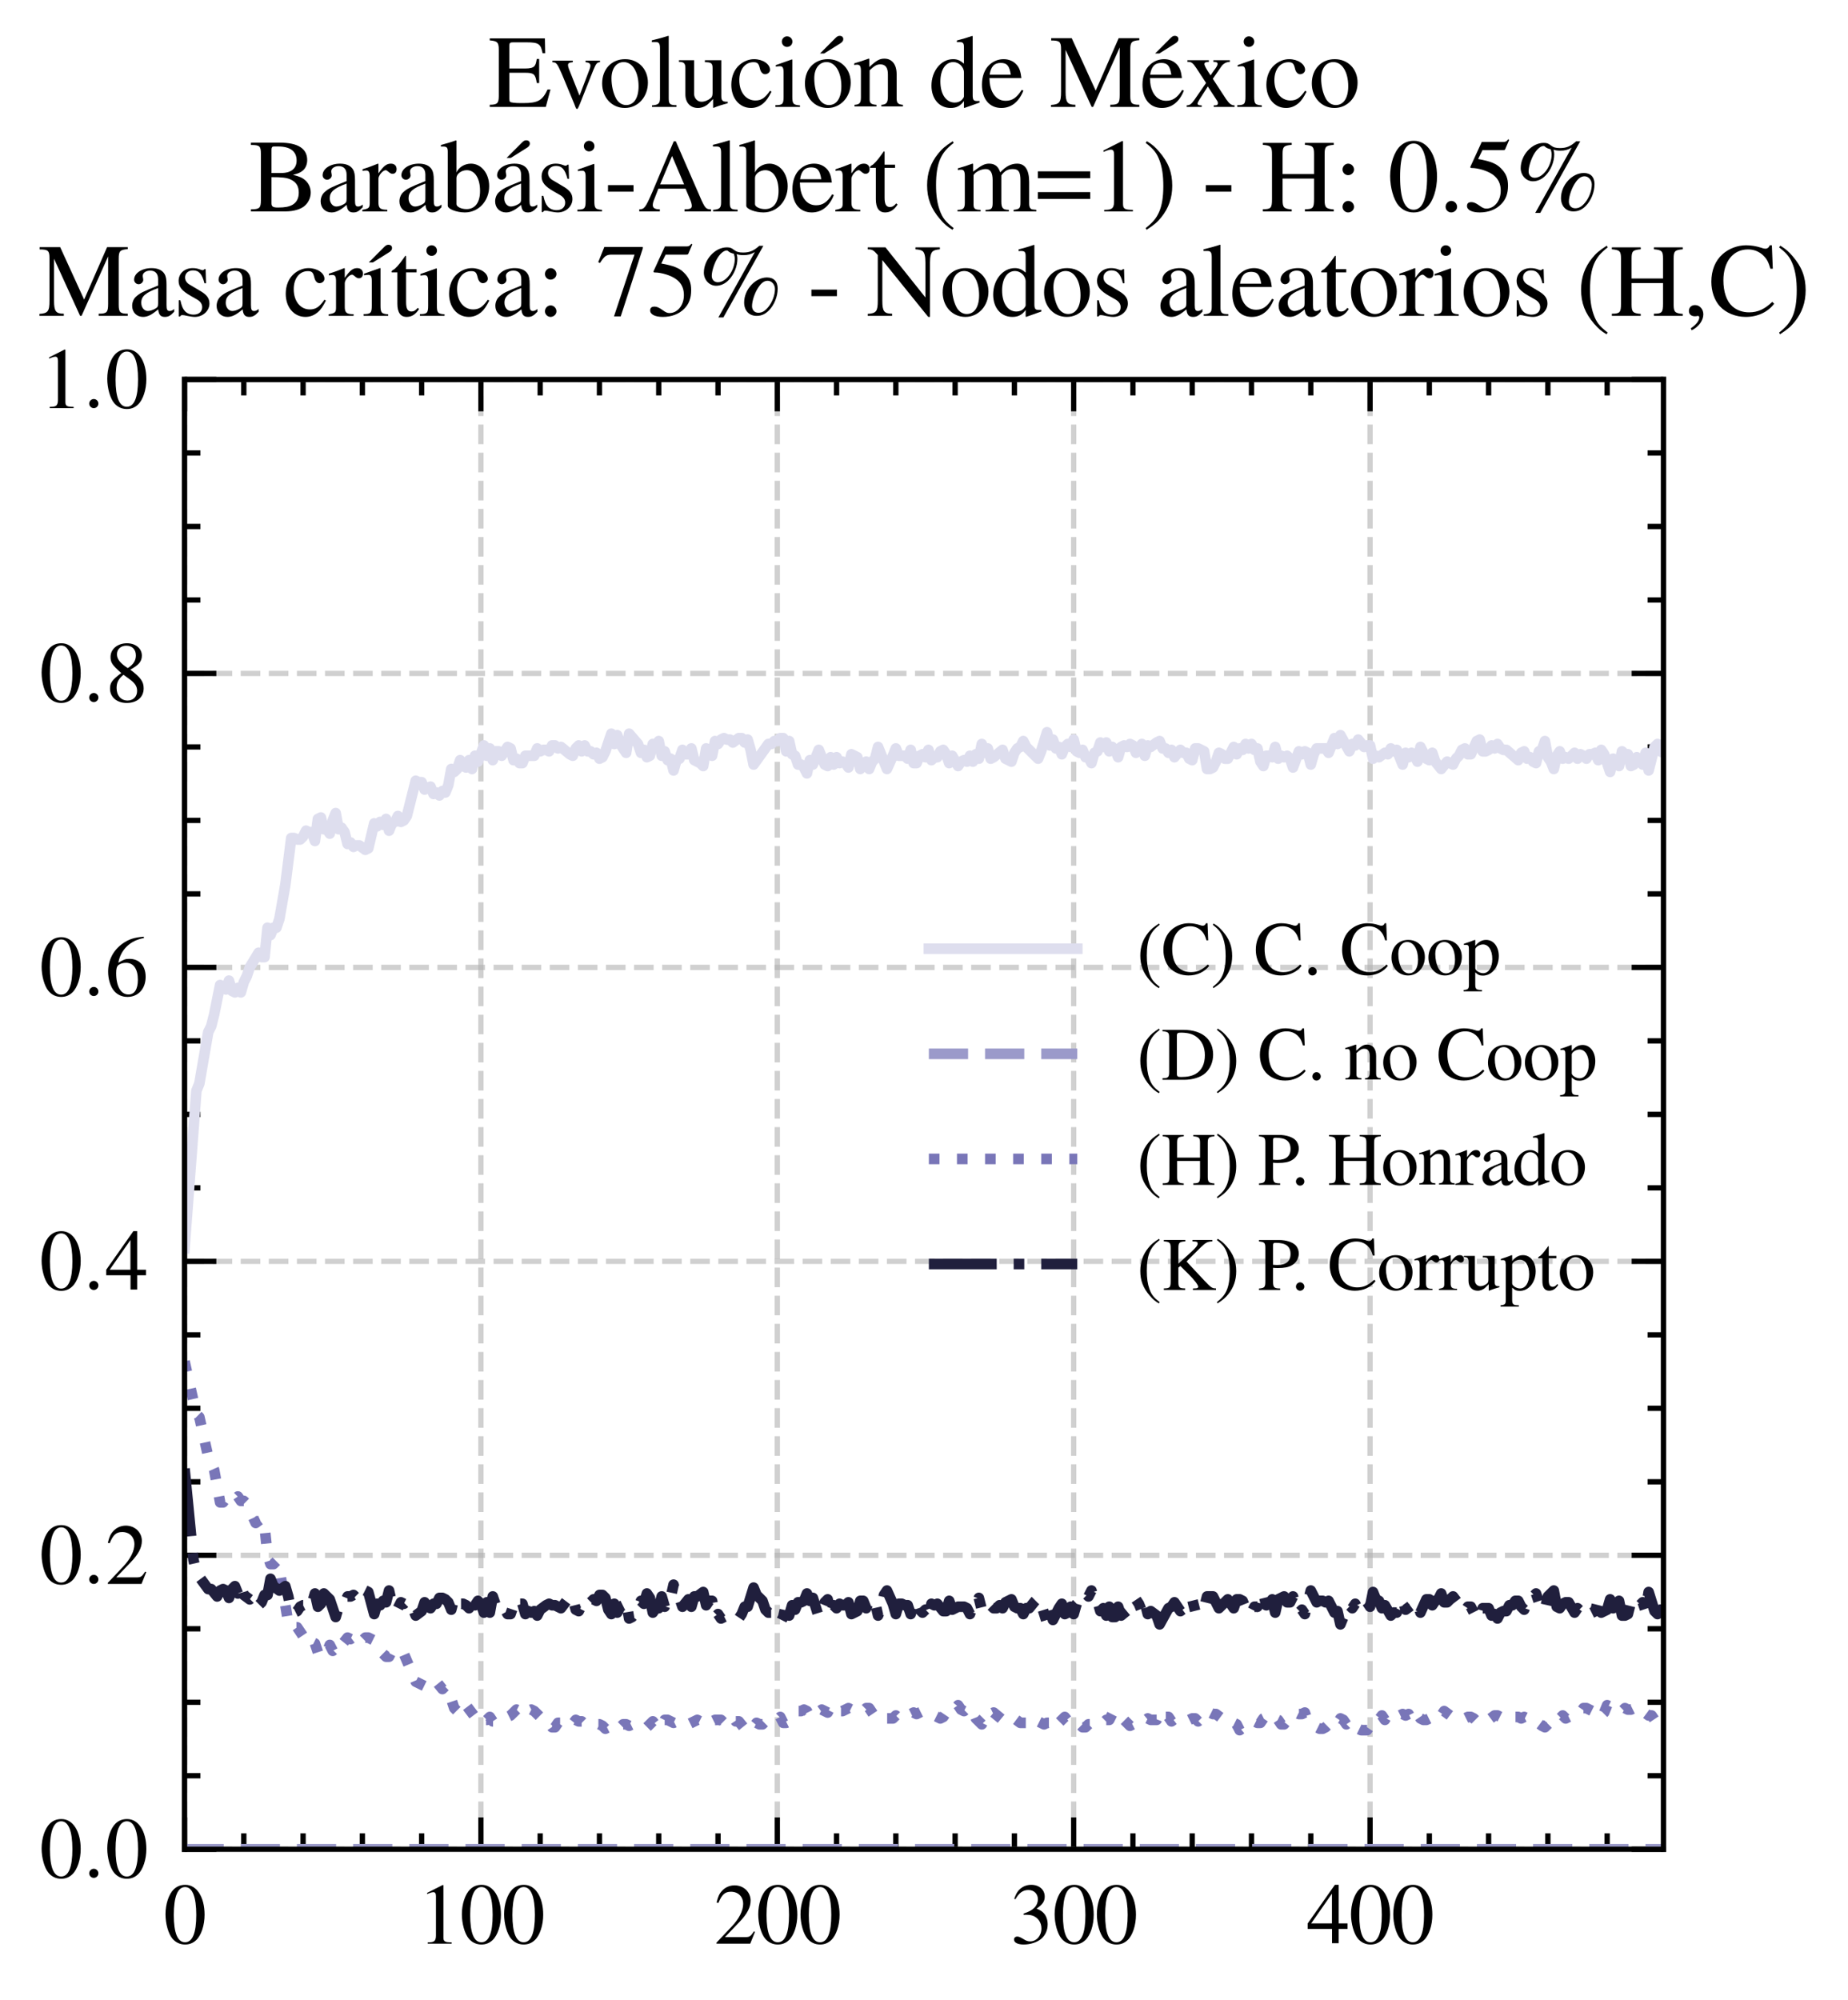 <?xml version="1.0" encoding="utf-8" standalone="no"?>
<!DOCTYPE svg PUBLIC "-//W3C//DTD SVG 1.1//EN"
  "http://www.w3.org/Graphics/SVG/1.1/DTD/svg11.dtd">
<svg xmlns:xlink="http://www.w3.org/1999/xlink" width="174.312pt" height="188.617pt" viewBox="0 0 174.312 188.617" xmlns="http://www.w3.org/2000/svg" version="1.1">
 <defs>
  <style type="text/css">*{stroke-linejoin: round; stroke-linecap: butt}</style>
 </defs>
 <g id="figure_1">
  <g id="patch_1">
   <path d="M 0 188.617 
L 174.312 188.617 
L 174.312 0 
L 0 0 
z
" style="fill: #ffffff"/>
  </g>
  <g id="axes_1">
   <g id="patch_2">
    <path d="M 17.406 174.388 
L 156.906 174.388 
L 156.906 35.788 
L 17.406 35.788 
z
" style="fill: #ffffff"/>
   </g>
   <g id="matplotlib.axis_1">
    <g id="xtick_1">
     <g id="line2d_1">
      <path d="M 17.406 174.388 
L 17.406 35.788 
" clip-path="url(#p4dc8aaab0c)" style="fill: none; stroke-dasharray: 1.85,0.8; stroke-dashoffset: 0; stroke: #b0b0b0; stroke-opacity: 0.6; stroke-width: 0.5"/>
     </g>
     <g id="line2d_2">
      <defs>
       <path id="m4ad5ebbdb3" d="M 0 0 
L 0 -3 
" style="stroke: #000000; stroke-width: 0.5"/>
      </defs>
      <g>
       <use xlink:href="#m4ad5ebbdb3" x="17.406" y="174.388" style="stroke: #000000; stroke-width: 0.5"/>
      </g>
     </g>
     <g id="line2d_3">
      <defs>
       <path id="ma9af6e3084" d="M 0 0 
L 0 3 
" style="stroke: #000000; stroke-width: 0.5"/>
      </defs>
      <g>
       <use xlink:href="#ma9af6e3084" x="17.406" y="35.788" style="stroke: #000000; stroke-width: 0.5"/>
      </g>
     </g>
     <g id="text_1">
      <!-- $\mathdefault{0}$ -->
      <g transform="translate(15.414 183.292) scale(0.08 -0.08)">
       <defs>
        <path id="NimbusRomNo9L-Regu-30" d="M 1626 4352 
C 1274 4352 1005 4244 768 4020 
C 397 3661 154 2925 154 2176 
C 154 1479 365 730 666 372 
C 902 90 1229 -64 1600 -64 
C 1926 -64 2202 45 2432 269 
C 2803 621 3046 1364 3046 2138 
C 3046 3450 2464 4352 1626 4352 
z
M 1606 4186 
C 2144 4186 2432 3463 2432 2125 
C 2432 788 2150 103 1600 103 
C 1050 103 768 788 768 2119 
C 768 3476 1056 4186 1606 4186 
z
" transform="scale(0.016)"/>
       </defs>
       <use xlink:href="#NimbusRomNo9L-Regu-30" transform="scale(0.996)"/>
      </g>
     </g>
    </g>
    <g id="xtick_2">
     <g id="line2d_4">
      <path d="M 45.362 174.388 
L 45.362 35.788 
" clip-path="url(#p4dc8aaab0c)" style="fill: none; stroke-dasharray: 1.85,0.8; stroke-dashoffset: 0; stroke: #b0b0b0; stroke-opacity: 0.6; stroke-width: 0.5"/>
     </g>
     <g id="line2d_5">
      <g>
       <use xlink:href="#m4ad5ebbdb3" x="45.362" y="174.388" style="stroke: #000000; stroke-width: 0.5"/>
      </g>
     </g>
     <g id="line2d_6">
      <g>
       <use xlink:href="#ma9af6e3084" x="45.362" y="35.788" style="stroke: #000000; stroke-width: 0.5"/>
      </g>
     </g>
     <g id="text_2">
      <!-- $\mathdefault{100}$ -->
      <g transform="translate(39.384 183.292) scale(0.08 -0.08)">
       <defs>
        <path id="NimbusRomNo9L-Regu-31" d="M 1862 4339 
L 710 3757 
L 710 3667 
C 787 3699 858 3725 883 3738 
C 998 3783 1107 3808 1171 3808 
C 1306 3808 1363 3711 1363 3505 
L 1363 592 
C 1363 379 1312 232 1210 173 
C 1114 116 1024 96 755 96 
L 755 0 
L 2522 0 
L 2522 96 
C 2016 96 1914 160 1914 470 
L 1914 4327 
L 1862 4339 
z
" transform="scale(0.016)"/>
       </defs>
       <use xlink:href="#NimbusRomNo9L-Regu-31" transform="scale(0.996)"/>
       <use xlink:href="#NimbusRomNo9L-Regu-30" transform="translate(49.813 0) scale(0.996)"/>
       <use xlink:href="#NimbusRomNo9L-Regu-30" transform="translate(99.626 0) scale(0.996)"/>
      </g>
     </g>
    </g>
    <g id="xtick_3">
     <g id="line2d_7">
      <path d="M 73.318 174.388 
L 73.318 35.788 
" clip-path="url(#p4dc8aaab0c)" style="fill: none; stroke-dasharray: 1.85,0.8; stroke-dashoffset: 0; stroke: #b0b0b0; stroke-opacity: 0.6; stroke-width: 0.5"/>
     </g>
     <g id="line2d_8">
      <g>
       <use xlink:href="#m4ad5ebbdb3" x="73.318" y="174.388" style="stroke: #000000; stroke-width: 0.5"/>
      </g>
     </g>
     <g id="line2d_9">
      <g>
       <use xlink:href="#ma9af6e3084" x="73.318" y="35.788" style="stroke: #000000; stroke-width: 0.5"/>
      </g>
     </g>
     <g id="text_3">
      <!-- $\mathdefault{200}$ -->
      <g transform="translate(67.34 183.292) scale(0.08 -0.08)">
       <defs>
        <path id="NimbusRomNo9L-Regu-32" d="M 3040 875 
L 2957 907 
C 2720 544 2637 486 2349 486 
L 819 486 
L 1894 1609 
C 2464 2202 2714 2687 2714 3185 
C 2714 3823 2195 4313 1530 4313 
C 1178 4313 845 4173 608 3918 
C 403 3700 307 3496 198 3043 
L 333 3011 
C 589 3636 819 3840 1261 3840 
C 1798 3840 2163 3476 2163 2940 
C 2163 2443 1869 1850 1331 1282 
L 192 77 
L 192 0 
L 2688 0 
L 3040 875 
z
" transform="scale(0.016)"/>
       </defs>
       <use xlink:href="#NimbusRomNo9L-Regu-32" transform="scale(0.996)"/>
       <use xlink:href="#NimbusRomNo9L-Regu-30" transform="translate(49.813 0) scale(0.996)"/>
       <use xlink:href="#NimbusRomNo9L-Regu-30" transform="translate(99.626 0) scale(0.996)"/>
      </g>
     </g>
    </g>
    <g id="xtick_4">
     <g id="line2d_10">
      <path d="M 101.274 174.388 
L 101.274 35.788 
" clip-path="url(#p4dc8aaab0c)" style="fill: none; stroke-dasharray: 1.85,0.8; stroke-dashoffset: 0; stroke: #b0b0b0; stroke-opacity: 0.6; stroke-width: 0.5"/>
     </g>
     <g id="line2d_11">
      <g>
       <use xlink:href="#m4ad5ebbdb3" x="101.274" y="174.388" style="stroke: #000000; stroke-width: 0.5"/>
      </g>
     </g>
     <g id="line2d_12">
      <g>
       <use xlink:href="#ma9af6e3084" x="101.274" y="35.788" style="stroke: #000000; stroke-width: 0.5"/>
      </g>
     </g>
     <g id="text_4">
      <!-- $\mathdefault{300}$ -->
      <g transform="translate(95.296 183.292) scale(0.08 -0.08)">
       <defs>
        <path id="NimbusRomNo9L-Regu-33" d="M 979 2138 
C 1357 2138 1504 2125 1658 2068 
C 2054 1927 2304 1562 2304 1120 
C 2304 583 1939 167 1466 167 
C 1293 167 1165 212 928 365 
C 736 480 627 525 518 525 
C 371 525 275 436 275 301 
C 275 77 550 -64 998 -64 
C 1491 -64 1997 103 2298 365 
C 2598 628 2765 999 2765 1428 
C 2765 1754 2662 2055 2477 2253 
C 2349 2394 2227 2471 1946 2592 
C 2387 2893 2547 3130 2547 3476 
C 2547 3994 2138 4352 1549 4352 
C 1229 4352 947 4244 717 4039 
C 525 3866 429 3699 288 3315 
L 384 3290 
C 646 3757 934 3968 1338 3968 
C 1754 3968 2042 3687 2042 3284 
C 2042 3053 1946 2823 1786 2663 
C 1594 2471 1414 2375 979 2221 
L 979 2138 
z
" transform="scale(0.016)"/>
       </defs>
       <use xlink:href="#NimbusRomNo9L-Regu-33" transform="scale(0.996)"/>
       <use xlink:href="#NimbusRomNo9L-Regu-30" transform="translate(49.813 0) scale(0.996)"/>
       <use xlink:href="#NimbusRomNo9L-Regu-30" transform="translate(99.626 0) scale(0.996)"/>
      </g>
     </g>
    </g>
    <g id="xtick_5">
     <g id="line2d_13">
      <path d="M 129.23 174.388 
L 129.23 35.788 
" clip-path="url(#p4dc8aaab0c)" style="fill: none; stroke-dasharray: 1.85,0.8; stroke-dashoffset: 0; stroke: #b0b0b0; stroke-opacity: 0.6; stroke-width: 0.5"/>
     </g>
     <g id="line2d_14">
      <g>
       <use xlink:href="#m4ad5ebbdb3" x="129.23" y="174.388" style="stroke: #000000; stroke-width: 0.5"/>
      </g>
     </g>
     <g id="line2d_15">
      <g>
       <use xlink:href="#ma9af6e3084" x="129.23" y="35.788" style="stroke: #000000; stroke-width: 0.5"/>
      </g>
     </g>
     <g id="text_5">
      <!-- $\mathdefault{400}$ -->
      <g transform="translate(123.252 183.292) scale(0.08 -0.08)">
       <defs>
        <path id="NimbusRomNo9L-Regu-34" d="M 3021 1497 
L 2368 1497 
L 2368 4352 
L 2086 4352 
L 77 1497 
L 77 1088 
L 1875 1088 
L 1875 32 
L 2368 32 
L 2368 1088 
L 3021 1088 
L 3021 1497 
z
M 1869 1497 
L 333 1497 
L 1869 3698 
L 1869 1497 
z
" transform="scale(0.016)"/>
       </defs>
       <use xlink:href="#NimbusRomNo9L-Regu-34" transform="scale(0.996)"/>
       <use xlink:href="#NimbusRomNo9L-Regu-30" transform="translate(49.813 0) scale(0.996)"/>
       <use xlink:href="#NimbusRomNo9L-Regu-30" transform="translate(99.626 0) scale(0.996)"/>
      </g>
     </g>
    </g>
    <g id="xtick_6">
     <g id="line2d_16">
      <defs>
       <path id="m44f33f1f1e" d="M 0 0 
L 0 -1.5 
" style="stroke: #000000; stroke-width: 0.5"/>
      </defs>
      <g>
       <use xlink:href="#m44f33f1f1e" x="22.997" y="174.388" style="stroke: #000000; stroke-width: 0.5"/>
      </g>
     </g>
     <g id="line2d_17">
      <defs>
       <path id="mb9fd9942f7" d="M 0 0 
L 0 1.5 
" style="stroke: #000000; stroke-width: 0.5"/>
      </defs>
      <g>
       <use xlink:href="#mb9fd9942f7" x="22.997" y="35.788" style="stroke: #000000; stroke-width: 0.5"/>
      </g>
     </g>
    </g>
    <g id="xtick_7">
     <g id="line2d_18">
      <g>
       <use xlink:href="#m44f33f1f1e" x="28.588" y="174.388" style="stroke: #000000; stroke-width: 0.5"/>
      </g>
     </g>
     <g id="line2d_19">
      <g>
       <use xlink:href="#mb9fd9942f7" x="28.588" y="35.788" style="stroke: #000000; stroke-width: 0.5"/>
      </g>
     </g>
    </g>
    <g id="xtick_8">
     <g id="line2d_20">
      <g>
       <use xlink:href="#m44f33f1f1e" x="34.18" y="174.388" style="stroke: #000000; stroke-width: 0.5"/>
      </g>
     </g>
     <g id="line2d_21">
      <g>
       <use xlink:href="#mb9fd9942f7" x="34.18" y="35.788" style="stroke: #000000; stroke-width: 0.5"/>
      </g>
     </g>
    </g>
    <g id="xtick_9">
     <g id="line2d_22">
      <g>
       <use xlink:href="#m44f33f1f1e" x="39.771" y="174.388" style="stroke: #000000; stroke-width: 0.5"/>
      </g>
     </g>
     <g id="line2d_23">
      <g>
       <use xlink:href="#mb9fd9942f7" x="39.771" y="35.788" style="stroke: #000000; stroke-width: 0.5"/>
      </g>
     </g>
    </g>
    <g id="xtick_10">
     <g id="line2d_24">
      <g>
       <use xlink:href="#m44f33f1f1e" x="50.953" y="174.388" style="stroke: #000000; stroke-width: 0.5"/>
      </g>
     </g>
     <g id="line2d_25">
      <g>
       <use xlink:href="#mb9fd9942f7" x="50.953" y="35.788" style="stroke: #000000; stroke-width: 0.5"/>
      </g>
     </g>
    </g>
    <g id="xtick_11">
     <g id="line2d_26">
      <g>
       <use xlink:href="#m44f33f1f1e" x="56.544" y="174.388" style="stroke: #000000; stroke-width: 0.5"/>
      </g>
     </g>
     <g id="line2d_27">
      <g>
       <use xlink:href="#mb9fd9942f7" x="56.544" y="35.788" style="stroke: #000000; stroke-width: 0.5"/>
      </g>
     </g>
    </g>
    <g id="xtick_12">
     <g id="line2d_28">
      <g>
       <use xlink:href="#m44f33f1f1e" x="62.136" y="174.388" style="stroke: #000000; stroke-width: 0.5"/>
      </g>
     </g>
     <g id="line2d_29">
      <g>
       <use xlink:href="#mb9fd9942f7" x="62.136" y="35.788" style="stroke: #000000; stroke-width: 0.5"/>
      </g>
     </g>
    </g>
    <g id="xtick_13">
     <g id="line2d_30">
      <g>
       <use xlink:href="#m44f33f1f1e" x="67.727" y="174.388" style="stroke: #000000; stroke-width: 0.5"/>
      </g>
     </g>
     <g id="line2d_31">
      <g>
       <use xlink:href="#mb9fd9942f7" x="67.727" y="35.788" style="stroke: #000000; stroke-width: 0.5"/>
      </g>
     </g>
    </g>
    <g id="xtick_14">
     <g id="line2d_32">
      <g>
       <use xlink:href="#m44f33f1f1e" x="78.909" y="174.388" style="stroke: #000000; stroke-width: 0.5"/>
      </g>
     </g>
     <g id="line2d_33">
      <g>
       <use xlink:href="#mb9fd9942f7" x="78.909" y="35.788" style="stroke: #000000; stroke-width: 0.5"/>
      </g>
     </g>
    </g>
    <g id="xtick_15">
     <g id="line2d_34">
      <g>
       <use xlink:href="#m44f33f1f1e" x="84.5" y="174.388" style="stroke: #000000; stroke-width: 0.5"/>
      </g>
     </g>
     <g id="line2d_35">
      <g>
       <use xlink:href="#mb9fd9942f7" x="84.5" y="35.788" style="stroke: #000000; stroke-width: 0.5"/>
      </g>
     </g>
    </g>
    <g id="xtick_16">
     <g id="line2d_36">
      <g>
       <use xlink:href="#m44f33f1f1e" x="90.091" y="174.388" style="stroke: #000000; stroke-width: 0.5"/>
      </g>
     </g>
     <g id="line2d_37">
      <g>
       <use xlink:href="#mb9fd9942f7" x="90.091" y="35.788" style="stroke: #000000; stroke-width: 0.5"/>
      </g>
     </g>
    </g>
    <g id="xtick_17">
     <g id="line2d_38">
      <g>
       <use xlink:href="#m44f33f1f1e" x="95.683" y="174.388" style="stroke: #000000; stroke-width: 0.5"/>
      </g>
     </g>
     <g id="line2d_39">
      <g>
       <use xlink:href="#mb9fd9942f7" x="95.683" y="35.788" style="stroke: #000000; stroke-width: 0.5"/>
      </g>
     </g>
    </g>
    <g id="xtick_18">
     <g id="line2d_40">
      <g>
       <use xlink:href="#m44f33f1f1e" x="106.865" y="174.388" style="stroke: #000000; stroke-width: 0.5"/>
      </g>
     </g>
     <g id="line2d_41">
      <g>
       <use xlink:href="#mb9fd9942f7" x="106.865" y="35.788" style="stroke: #000000; stroke-width: 0.5"/>
      </g>
     </g>
    </g>
    <g id="xtick_19">
     <g id="line2d_42">
      <g>
       <use xlink:href="#m44f33f1f1e" x="112.456" y="174.388" style="stroke: #000000; stroke-width: 0.5"/>
      </g>
     </g>
     <g id="line2d_43">
      <g>
       <use xlink:href="#mb9fd9942f7" x="112.456" y="35.788" style="stroke: #000000; stroke-width: 0.5"/>
      </g>
     </g>
    </g>
    <g id="xtick_20">
     <g id="line2d_44">
      <g>
       <use xlink:href="#m44f33f1f1e" x="118.047" y="174.388" style="stroke: #000000; stroke-width: 0.5"/>
      </g>
     </g>
     <g id="line2d_45">
      <g>
       <use xlink:href="#mb9fd9942f7" x="118.047" y="35.788" style="stroke: #000000; stroke-width: 0.5"/>
      </g>
     </g>
    </g>
    <g id="xtick_21">
     <g id="line2d_46">
      <g>
       <use xlink:href="#m44f33f1f1e" x="123.639" y="174.388" style="stroke: #000000; stroke-width: 0.5"/>
      </g>
     </g>
     <g id="line2d_47">
      <g>
       <use xlink:href="#mb9fd9942f7" x="123.639" y="35.788" style="stroke: #000000; stroke-width: 0.5"/>
      </g>
     </g>
    </g>
    <g id="xtick_22">
     <g id="line2d_48">
      <g>
       <use xlink:href="#m44f33f1f1e" x="134.821" y="174.388" style="stroke: #000000; stroke-width: 0.5"/>
      </g>
     </g>
     <g id="line2d_49">
      <g>
       <use xlink:href="#mb9fd9942f7" x="134.821" y="35.788" style="stroke: #000000; stroke-width: 0.5"/>
      </g>
     </g>
    </g>
    <g id="xtick_23">
     <g id="line2d_50">
      <g>
       <use xlink:href="#m44f33f1f1e" x="140.412" y="174.388" style="stroke: #000000; stroke-width: 0.5"/>
      </g>
     </g>
     <g id="line2d_51">
      <g>
       <use xlink:href="#mb9fd9942f7" x="140.412" y="35.788" style="stroke: #000000; stroke-width: 0.5"/>
      </g>
     </g>
    </g>
    <g id="xtick_24">
     <g id="line2d_52">
      <g>
       <use xlink:href="#m44f33f1f1e" x="146.003" y="174.388" style="stroke: #000000; stroke-width: 0.5"/>
      </g>
     </g>
     <g id="line2d_53">
      <g>
       <use xlink:href="#mb9fd9942f7" x="146.003" y="35.788" style="stroke: #000000; stroke-width: 0.5"/>
      </g>
     </g>
    </g>
    <g id="xtick_25">
     <g id="line2d_54">
      <g>
       <use xlink:href="#m44f33f1f1e" x="151.594" y="174.388" style="stroke: #000000; stroke-width: 0.5"/>
      </g>
     </g>
     <g id="line2d_55">
      <g>
       <use xlink:href="#mb9fd9942f7" x="151.594" y="35.788" style="stroke: #000000; stroke-width: 0.5"/>
      </g>
     </g>
    </g>
   </g>
   <g id="matplotlib.axis_2">
    <g id="ytick_1">
     <g id="line2d_56">
      <path d="M 17.406 174.388 
L 156.906 174.388 
" clip-path="url(#p4dc8aaab0c)" style="fill: none; stroke-dasharray: 1.85,0.8; stroke-dashoffset: 0; stroke: #b0b0b0; stroke-opacity: 0.6; stroke-width: 0.5"/>
     </g>
     <g id="line2d_57">
      <defs>
       <path id="m63f63190b0" d="M 0 0 
L 3 0 
" style="stroke: #000000; stroke-width: 0.5"/>
      </defs>
      <g>
       <use xlink:href="#m63f63190b0" x="17.406" y="174.388" style="stroke: #000000; stroke-width: 0.5"/>
      </g>
     </g>
     <g id="line2d_58">
      <defs>
       <path id="m5a2b398a8e" d="M 0 0 
L -3 0 
" style="stroke: #000000; stroke-width: 0.5"/>
      </defs>
      <g>
       <use xlink:href="#m5a2b398a8e" x="156.906" y="174.388" style="stroke: #000000; stroke-width: 0.5"/>
      </g>
     </g>
     <g id="text_6">
      <!-- $\mathdefault{0.0}$ -->
      <g transform="translate(3.728 177.09) scale(0.08 -0.08)">
       <defs>
        <path id="CMMI10-3a" d="M 1229 338 
C 1229 522 1075 675 890 675 
C 704 675 550 522 550 338 
C 550 153 704 0 890 0 
C 1075 0 1229 153 1229 338 
z
" transform="scale(0.016)"/>
       </defs>
       <use xlink:href="#NimbusRomNo9L-Regu-30" transform="scale(0.996)"/>
       <use xlink:href="#CMMI10-3a" transform="translate(49.813 0) scale(0.996)"/>
       <use xlink:href="#NimbusRomNo9L-Regu-30" transform="translate(77.409 0) scale(0.996)"/>
      </g>
     </g>
    </g>
    <g id="ytick_2">
     <g id="line2d_59">
      <path d="M 17.406 146.668 
L 156.906 146.668 
" clip-path="url(#p4dc8aaab0c)" style="fill: none; stroke-dasharray: 1.85,0.8; stroke-dashoffset: 0; stroke: #b0b0b0; stroke-opacity: 0.6; stroke-width: 0.5"/>
     </g>
     <g id="line2d_60">
      <g>
       <use xlink:href="#m63f63190b0" x="17.406" y="146.668" style="stroke: #000000; stroke-width: 0.5"/>
      </g>
     </g>
     <g id="line2d_61">
      <g>
       <use xlink:href="#m5a2b398a8e" x="156.906" y="146.668" style="stroke: #000000; stroke-width: 0.5"/>
      </g>
     </g>
     <g id="text_7">
      <!-- $\mathdefault{0.2}$ -->
      <g transform="translate(3.728 149.37) scale(0.08 -0.08)">
       <use xlink:href="#NimbusRomNo9L-Regu-30" transform="scale(0.996)"/>
       <use xlink:href="#CMMI10-3a" transform="translate(49.813 0) scale(0.996)"/>
       <use xlink:href="#NimbusRomNo9L-Regu-32" transform="translate(77.409 0) scale(0.996)"/>
      </g>
     </g>
    </g>
    <g id="ytick_3">
     <g id="line2d_62">
      <path d="M 17.406 118.948 
L 156.906 118.948 
" clip-path="url(#p4dc8aaab0c)" style="fill: none; stroke-dasharray: 1.85,0.8; stroke-dashoffset: 0; stroke: #b0b0b0; stroke-opacity: 0.6; stroke-width: 0.5"/>
     </g>
     <g id="line2d_63">
      <g>
       <use xlink:href="#m63f63190b0" x="17.406" y="118.948" style="stroke: #000000; stroke-width: 0.5"/>
      </g>
     </g>
     <g id="line2d_64">
      <g>
       <use xlink:href="#m5a2b398a8e" x="156.906" y="118.948" style="stroke: #000000; stroke-width: 0.5"/>
      </g>
     </g>
     <g id="text_8">
      <!-- $\mathdefault{0.4}$ -->
      <g transform="translate(3.728 121.65) scale(0.08 -0.08)">
       <use xlink:href="#NimbusRomNo9L-Regu-30" transform="scale(0.996)"/>
       <use xlink:href="#CMMI10-3a" transform="translate(49.813 0) scale(0.996)"/>
       <use xlink:href="#NimbusRomNo9L-Regu-34" transform="translate(77.409 0) scale(0.996)"/>
      </g>
     </g>
    </g>
    <g id="ytick_4">
     <g id="line2d_65">
      <path d="M 17.406 91.228 
L 156.906 91.228 
" clip-path="url(#p4dc8aaab0c)" style="fill: none; stroke-dasharray: 1.85,0.8; stroke-dashoffset: 0; stroke: #b0b0b0; stroke-opacity: 0.6; stroke-width: 0.5"/>
     </g>
     <g id="line2d_66">
      <g>
       <use xlink:href="#m63f63190b0" x="17.406" y="91.228" style="stroke: #000000; stroke-width: 0.5"/>
      </g>
     </g>
     <g id="line2d_67">
      <g>
       <use xlink:href="#m5a2b398a8e" x="156.906" y="91.228" style="stroke: #000000; stroke-width: 0.5"/>
      </g>
     </g>
     <g id="text_9">
      <!-- $\mathdefault{0.6}$ -->
      <g transform="translate(3.728 93.93) scale(0.08 -0.08)">
       <defs>
        <path id="NimbusRomNo9L-Regu-36" d="M 2854 4391 
C 2125 4327 1754 4205 1286 3879 
C 595 3386 218 2656 218 1802 
C 218 1248 390 688 666 370 
C 909 89 1254 -64 1651 -64 
C 2445 -64 2995 541 2995 1421 
C 2995 2236 2528 2752 1792 2752 
C 1510 2752 1376 2707 973 2464 
C 1146 3431 1862 4122 2867 4288 
L 2854 4391 
z
M 1549 2458 
C 2099 2458 2419 2000 2419 1204 
C 2419 504 2170 116 1722 116 
C 1158 116 813 714 813 1700 
C 813 2025 864 2203 992 2299 
C 1126 2400 1325 2458 1549 2458 
z
" transform="scale(0.016)"/>
       </defs>
       <use xlink:href="#NimbusRomNo9L-Regu-30" transform="scale(0.996)"/>
       <use xlink:href="#CMMI10-3a" transform="translate(49.813 0) scale(0.996)"/>
       <use xlink:href="#NimbusRomNo9L-Regu-36" transform="translate(77.409 0) scale(0.996)"/>
      </g>
     </g>
    </g>
    <g id="ytick_5">
     <g id="line2d_68">
      <path d="M 17.406 63.508 
L 156.906 63.508 
" clip-path="url(#p4dc8aaab0c)" style="fill: none; stroke-dasharray: 1.85,0.8; stroke-dashoffset: 0; stroke: #b0b0b0; stroke-opacity: 0.6; stroke-width: 0.5"/>
     </g>
     <g id="line2d_69">
      <g>
       <use xlink:href="#m63f63190b0" x="17.406" y="63.508" style="stroke: #000000; stroke-width: 0.5"/>
      </g>
     </g>
     <g id="line2d_70">
      <g>
       <use xlink:href="#m5a2b398a8e" x="156.906" y="63.508" style="stroke: #000000; stroke-width: 0.5"/>
      </g>
     </g>
     <g id="text_10">
      <!-- $\mathdefault{0.8}$ -->
      <g transform="translate(3.728 66.21) scale(0.08 -0.08)">
       <defs>
        <path id="NimbusRomNo9L-Regu-38" d="M 1856 2400 
C 2490 2740 2714 3008 2714 3444 
C 2714 3968 2253 4352 1613 4352 
C 915 4352 397 3924 397 3341 
C 397 2925 518 2740 1190 2151 
C 499 1626 358 1428 358 992 
C 358 372 864 -64 1587 -64 
C 2355 -64 2848 359 2848 1018 
C 2848 1511 2630 1824 1856 2400 
z
M 1741 1741 
C 2208 1408 2362 1178 2362 820 
C 2362 404 2074 116 1658 116 
C 1171 116 845 487 845 1044 
C 845 1453 986 1722 1357 2023 
L 1741 1741 
z
M 1670 2516 
C 1101 2887 870 3181 870 3540 
C 870 3911 1158 4173 1562 4173 
C 1997 4173 2272 3892 2272 3450 
C 2272 3085 2093 2797 1728 2554 
C 1696 2535 1696 2535 1670 2516 
z
" transform="scale(0.016)"/>
       </defs>
       <use xlink:href="#NimbusRomNo9L-Regu-30" transform="scale(0.996)"/>
       <use xlink:href="#CMMI10-3a" transform="translate(49.813 0) scale(0.996)"/>
       <use xlink:href="#NimbusRomNo9L-Regu-38" transform="translate(77.409 0) scale(0.996)"/>
      </g>
     </g>
    </g>
    <g id="ytick_6">
     <g id="line2d_71">
      <path d="M 17.406 35.788 
L 156.906 35.788 
" clip-path="url(#p4dc8aaab0c)" style="fill: none; stroke-dasharray: 1.85,0.8; stroke-dashoffset: 0; stroke: #b0b0b0; stroke-opacity: 0.6; stroke-width: 0.5"/>
     </g>
     <g id="line2d_72">
      <g>
       <use xlink:href="#m63f63190b0" x="17.406" y="35.788" style="stroke: #000000; stroke-width: 0.5"/>
      </g>
     </g>
     <g id="line2d_73">
      <g>
       <use xlink:href="#m5a2b398a8e" x="156.906" y="35.788" style="stroke: #000000; stroke-width: 0.5"/>
      </g>
     </g>
     <g id="text_11">
      <!-- $\mathdefault{1.0}$ -->
      <g transform="translate(3.728 38.49) scale(0.08 -0.08)">
       <use xlink:href="#NimbusRomNo9L-Regu-31" transform="scale(0.996)"/>
       <use xlink:href="#CMMI10-3a" transform="translate(49.813 0) scale(0.996)"/>
       <use xlink:href="#NimbusRomNo9L-Regu-30" transform="translate(77.409 0) scale(0.996)"/>
      </g>
     </g>
    </g>
    <g id="ytick_7">
     <g id="line2d_74">
      <defs>
       <path id="m70b4be9eb9" d="M 0 0 
L 1.5 0 
" style="stroke: #000000; stroke-width: 0.5"/>
      </defs>
      <g>
       <use xlink:href="#m70b4be9eb9" x="17.406" y="167.458" style="stroke: #000000; stroke-width: 0.5"/>
      </g>
     </g>
     <g id="line2d_75">
      <defs>
       <path id="md8c8e618b7" d="M 0 0 
L -1.5 0 
" style="stroke: #000000; stroke-width: 0.5"/>
      </defs>
      <g>
       <use xlink:href="#md8c8e618b7" x="156.906" y="167.458" style="stroke: #000000; stroke-width: 0.5"/>
      </g>
     </g>
    </g>
    <g id="ytick_8">
     <g id="line2d_76">
      <g>
       <use xlink:href="#m70b4be9eb9" x="17.406" y="160.528" style="stroke: #000000; stroke-width: 0.5"/>
      </g>
     </g>
     <g id="line2d_77">
      <g>
       <use xlink:href="#md8c8e618b7" x="156.906" y="160.528" style="stroke: #000000; stroke-width: 0.5"/>
      </g>
     </g>
    </g>
    <g id="ytick_9">
     <g id="line2d_78">
      <g>
       <use xlink:href="#m70b4be9eb9" x="17.406" y="153.598" style="stroke: #000000; stroke-width: 0.5"/>
      </g>
     </g>
     <g id="line2d_79">
      <g>
       <use xlink:href="#md8c8e618b7" x="156.906" y="153.598" style="stroke: #000000; stroke-width: 0.5"/>
      </g>
     </g>
    </g>
    <g id="ytick_10">
     <g id="line2d_80">
      <g>
       <use xlink:href="#m70b4be9eb9" x="17.406" y="139.738" style="stroke: #000000; stroke-width: 0.5"/>
      </g>
     </g>
     <g id="line2d_81">
      <g>
       <use xlink:href="#md8c8e618b7" x="156.906" y="139.738" style="stroke: #000000; stroke-width: 0.5"/>
      </g>
     </g>
    </g>
    <g id="ytick_11">
     <g id="line2d_82">
      <g>
       <use xlink:href="#m70b4be9eb9" x="17.406" y="132.808" style="stroke: #000000; stroke-width: 0.5"/>
      </g>
     </g>
     <g id="line2d_83">
      <g>
       <use xlink:href="#md8c8e618b7" x="156.906" y="132.808" style="stroke: #000000; stroke-width: 0.5"/>
      </g>
     </g>
    </g>
    <g id="ytick_12">
     <g id="line2d_84">
      <g>
       <use xlink:href="#m70b4be9eb9" x="17.406" y="125.878" style="stroke: #000000; stroke-width: 0.5"/>
      </g>
     </g>
     <g id="line2d_85">
      <g>
       <use xlink:href="#md8c8e618b7" x="156.906" y="125.878" style="stroke: #000000; stroke-width: 0.5"/>
      </g>
     </g>
    </g>
    <g id="ytick_13">
     <g id="line2d_86">
      <g>
       <use xlink:href="#m70b4be9eb9" x="17.406" y="112.018" style="stroke: #000000; stroke-width: 0.5"/>
      </g>
     </g>
     <g id="line2d_87">
      <g>
       <use xlink:href="#md8c8e618b7" x="156.906" y="112.018" style="stroke: #000000; stroke-width: 0.5"/>
      </g>
     </g>
    </g>
    <g id="ytick_14">
     <g id="line2d_88">
      <g>
       <use xlink:href="#m70b4be9eb9" x="17.406" y="105.088" style="stroke: #000000; stroke-width: 0.5"/>
      </g>
     </g>
     <g id="line2d_89">
      <g>
       <use xlink:href="#md8c8e618b7" x="156.906" y="105.088" style="stroke: #000000; stroke-width: 0.5"/>
      </g>
     </g>
    </g>
    <g id="ytick_15">
     <g id="line2d_90">
      <g>
       <use xlink:href="#m70b4be9eb9" x="17.406" y="98.158" style="stroke: #000000; stroke-width: 0.5"/>
      </g>
     </g>
     <g id="line2d_91">
      <g>
       <use xlink:href="#md8c8e618b7" x="156.906" y="98.158" style="stroke: #000000; stroke-width: 0.5"/>
      </g>
     </g>
    </g>
    <g id="ytick_16">
     <g id="line2d_92">
      <g>
       <use xlink:href="#m70b4be9eb9" x="17.406" y="84.298" style="stroke: #000000; stroke-width: 0.5"/>
      </g>
     </g>
     <g id="line2d_93">
      <g>
       <use xlink:href="#md8c8e618b7" x="156.906" y="84.298" style="stroke: #000000; stroke-width: 0.5"/>
      </g>
     </g>
    </g>
    <g id="ytick_17">
     <g id="line2d_94">
      <g>
       <use xlink:href="#m70b4be9eb9" x="17.406" y="77.368" style="stroke: #000000; stroke-width: 0.5"/>
      </g>
     </g>
     <g id="line2d_95">
      <g>
       <use xlink:href="#md8c8e618b7" x="156.906" y="77.368" style="stroke: #000000; stroke-width: 0.5"/>
      </g>
     </g>
    </g>
    <g id="ytick_18">
     <g id="line2d_96">
      <g>
       <use xlink:href="#m70b4be9eb9" x="17.406" y="70.438" style="stroke: #000000; stroke-width: 0.5"/>
      </g>
     </g>
     <g id="line2d_97">
      <g>
       <use xlink:href="#md8c8e618b7" x="156.906" y="70.438" style="stroke: #000000; stroke-width: 0.5"/>
      </g>
     </g>
    </g>
    <g id="ytick_19">
     <g id="line2d_98">
      <g>
       <use xlink:href="#m70b4be9eb9" x="17.406" y="56.578" style="stroke: #000000; stroke-width: 0.5"/>
      </g>
     </g>
     <g id="line2d_99">
      <g>
       <use xlink:href="#md8c8e618b7" x="156.906" y="56.578" style="stroke: #000000; stroke-width: 0.5"/>
      </g>
     </g>
    </g>
    <g id="ytick_20">
     <g id="line2d_100">
      <g>
       <use xlink:href="#m70b4be9eb9" x="17.406" y="49.648" style="stroke: #000000; stroke-width: 0.5"/>
      </g>
     </g>
     <g id="line2d_101">
      <g>
       <use xlink:href="#md8c8e618b7" x="156.906" y="49.648" style="stroke: #000000; stroke-width: 0.5"/>
      </g>
     </g>
    </g>
    <g id="ytick_21">
     <g id="line2d_102">
      <g>
       <use xlink:href="#m70b4be9eb9" x="17.406" y="42.718" style="stroke: #000000; stroke-width: 0.5"/>
      </g>
     </g>
     <g id="line2d_103">
      <g>
       <use xlink:href="#md8c8e618b7" x="156.906" y="42.718" style="stroke: #000000; stroke-width: 0.5"/>
      </g>
     </g>
    </g>
   </g>
   <g id="line2d_104">
    <path d="M 17.406 117.701 
L 18.524 102.87 
L 18.804 102.177 
L 19.643 97.326 
L 19.922 96.772 
L 20.202 95.663 
L 20.761 92.891 
L 21.04 93.03 
L 21.32 93.307 
L 21.599 92.475 
L 21.879 93.446 
L 22.159 93.584 
L 22.438 93.168 
L 22.718 93.584 
L 22.997 92.614 
L 23.277 92.06 
L 23.556 91.228 
L 24.395 89.842 
L 24.675 90.258 
L 24.954 90.258 
L 25.234 87.486 
L 25.513 88.179 
L 25.793 87.486 
L 26.072 87.486 
L 26.352 86.654 
L 26.911 83.466 
L 27.47 79.031 
L 27.75 79.031 
L 28.029 79.17 
L 28.309 79.17 
L 28.588 78.893 
L 28.868 78.338 
L 29.148 78.477 
L 29.427 78.477 
L 29.707 79.308 
L 29.986 77.229 
L 30.266 77.091 
L 30.545 78.2 
L 30.825 78.2 
L 31.104 78.615 
L 31.384 77.368 
L 31.664 76.675 
L 31.943 78.2 
L 32.223 78.061 
L 32.502 78.477 
L 32.782 79.586 
L 33.061 79.447 
L 33.341 79.863 
L 33.621 79.724 
L 33.9 79.724 
L 34.459 80.14 
L 34.739 80.001 
L 35.298 77.645 
L 35.577 77.922 
L 35.857 77.507 
L 36.137 77.784 
L 36.416 77.229 
L 36.696 78.338 
L 36.975 77.645 
L 37.255 77.507 
L 37.534 76.952 
L 37.814 77.507 
L 38.093 77.368 
L 38.373 76.952 
L 39.212 73.626 
L 39.491 73.764 
L 39.771 73.764 
L 40.05 74.457 
L 40.609 74.18 
L 40.889 74.873 
L 41.169 74.735 
L 41.448 75.012 
L 41.728 74.596 
L 42.007 74.735 
L 42.287 74.042 
L 42.566 72.517 
L 42.846 72.794 
L 43.126 72.517 
L 43.405 71.685 
L 43.685 72.24 
L 43.964 72.378 
L 44.244 71.685 
L 44.523 72.517 
L 44.803 71.27 
L 45.082 71.824 
L 45.642 70.299 
L 45.921 71.27 
L 46.201 70.577 
L 46.48 71.685 
L 46.76 70.854 
L 47.039 70.854 
L 47.319 71.27 
L 47.878 70.438 
L 48.158 70.577 
L 48.437 71.685 
L 48.717 71.547 
L 48.996 71.963 
L 49.276 71.963 
L 49.555 71.27 
L 50.394 71.27 
L 50.674 70.577 
L 50.953 70.854 
L 51.233 70.715 
L 51.512 70.715 
L 51.792 70.854 
L 52.071 70.299 
L 52.351 70.299 
L 52.631 70.577 
L 52.91 70.438 
L 53.749 71.131 
L 54.028 71.27 
L 54.308 70.577 
L 54.587 70.299 
L 54.867 70.854 
L 55.147 70.299 
L 55.426 70.854 
L 55.706 70.854 
L 55.985 71.131 
L 56.265 70.992 
L 56.544 71.547 
L 56.824 71.408 
L 57.103 70.854 
L 57.663 69.191 
L 57.942 70.161 
L 58.222 69.329 
L 58.501 70.161 
L 59.06 70.992 
L 59.34 69.191 
L 60.179 70.161 
L 60.458 70.992 
L 60.738 70.715 
L 61.017 71.408 
L 61.297 71.27 
L 61.576 70.161 
L 61.856 70.299 
L 62.136 69.884 
L 62.415 71.27 
L 62.695 70.854 
L 62.974 71.685 
L 63.254 71.547 
L 63.533 72.656 
L 63.813 71.685 
L 64.092 71.547 
L 64.372 70.715 
L 64.652 71.131 
L 64.931 71.131 
L 65.211 70.577 
L 65.49 71.685 
L 66.049 71.963 
L 66.329 72.24 
L 66.608 70.577 
L 66.888 71.131 
L 67.168 71.27 
L 67.447 69.884 
L 67.727 70.161 
L 68.006 69.745 
L 68.286 69.606 
L 68.565 69.745 
L 68.845 69.745 
L 69.125 70.022 
L 69.684 69.606 
L 69.963 69.606 
L 70.243 70.022 
L 70.522 69.745 
L 70.802 70.715 
L 71.081 72.101 
L 72.479 70.161 
L 72.759 70.161 
L 73.038 69.884 
L 73.318 69.884 
L 73.597 69.606 
L 73.877 69.606 
L 74.157 70.854 
L 74.436 69.884 
L 74.716 71.131 
L 74.995 71.27 
L 75.275 72.101 
L 75.554 72.101 
L 75.834 72.378 
L 76.114 72.933 
L 76.393 71.685 
L 76.673 72.101 
L 77.232 70.715 
L 77.791 72.101 
L 78.07 72.24 
L 78.35 71.408 
L 78.63 72.101 
L 78.909 71.408 
L 79.189 71.963 
L 79.468 71.824 
L 79.748 71.963 
L 80.027 72.378 
L 80.307 71.131 
L 80.866 71.408 
L 81.146 72.517 
L 81.705 71.824 
L 81.984 72.517 
L 82.264 71.824 
L 82.543 71.547 
L 82.823 70.438 
L 83.662 72.517 
L 84.221 71.27 
L 84.5 70.577 
L 84.78 71.27 
L 85.339 71.27 
L 85.619 71.547 
L 85.898 70.715 
L 86.178 71.963 
L 86.457 71.963 
L 86.737 71.27 
L 87.016 71.131 
L 87.296 71.408 
L 87.575 70.715 
L 87.855 71.685 
L 88.135 71.408 
L 88.414 71.408 
L 88.694 70.854 
L 88.973 70.715 
L 89.253 71.131 
L 89.532 71.963 
L 89.812 71.27 
L 90.371 72.24 
L 90.651 71.824 
L 90.93 71.685 
L 91.21 71.824 
L 91.489 71.27 
L 91.769 71.824 
L 92.048 71.131 
L 92.328 71.547 
L 92.607 70.161 
L 92.887 70.992 
L 93.167 70.577 
L 93.446 71.547 
L 93.726 71.408 
L 94.564 70.715 
L 94.844 71.547 
L 95.403 71.824 
L 95.683 70.992 
L 95.962 70.577 
L 96.242 70.438 
L 96.521 69.884 
L 96.801 70.438 
L 97.919 71.547 
L 98.199 70.854 
L 98.758 69.052 
L 99.037 70.299 
L 99.317 69.745 
L 99.596 70.577 
L 99.876 70.438 
L 100.156 71.131 
L 100.435 70.438 
L 100.715 70.161 
L 100.994 70.438 
L 101.274 69.745 
L 101.553 70.854 
L 101.833 70.992 
L 102.112 70.715 
L 102.392 71.408 
L 102.672 71.408 
L 102.951 71.963 
L 103.231 70.992 
L 103.51 70.854 
L 103.79 70.022 
L 104.069 70.438 
L 104.349 70.022 
L 104.629 70.854 
L 104.908 70.438 
L 105.188 70.715 
L 105.467 71.408 
L 105.747 70.438 
L 106.026 70.299 
L 106.306 70.438 
L 106.585 70.161 
L 106.865 70.299 
L 107.145 70.992 
L 107.704 70.161 
L 107.983 71.27 
L 108.263 70.299 
L 108.542 70.438 
L 109.101 70.022 
L 109.381 69.884 
L 109.661 70.577 
L 109.94 70.577 
L 110.22 70.992 
L 110.499 70.715 
L 110.779 71.408 
L 111.338 70.715 
L 111.618 70.992 
L 111.897 70.992 
L 112.177 71.547 
L 112.456 71.685 
L 112.736 70.577 
L 113.015 70.577 
L 113.574 70.854 
L 113.854 72.517 
L 114.134 72.517 
L 114.413 72.378 
L 114.693 71.824 
L 114.972 70.992 
L 115.252 71.131 
L 115.531 71.547 
L 115.811 71.547 
L 116.37 70.438 
L 116.65 71.131 
L 116.929 70.577 
L 117.209 70.715 
L 117.488 70.161 
L 117.768 70.577 
L 118.047 70.161 
L 118.327 70.715 
L 118.606 70.577 
L 118.886 71.824 
L 119.166 72.24 
L 119.445 71.27 
L 119.725 71.27 
L 120.004 71.408 
L 120.284 70.438 
L 120.563 71.547 
L 120.843 71.27 
L 121.123 71.408 
L 121.402 71.27 
L 121.682 71.547 
L 121.961 72.378 
L 122.52 70.854 
L 122.8 71.131 
L 123.079 70.854 
L 123.359 70.992 
L 123.639 72.101 
L 123.918 71.131 
L 124.198 70.577 
L 125.036 70.577 
L 125.316 70.992 
L 125.875 69.606 
L 126.155 70.161 
L 126.434 69.329 
L 127.273 70.854 
L 127.552 70.161 
L 127.832 70.299 
L 128.111 69.745 
L 128.671 70.438 
L 128.95 70.299 
L 129.23 70.299 
L 129.509 71.547 
L 129.789 71.27 
L 130.068 71.408 
L 130.628 70.992 
L 130.907 71.131 
L 131.187 70.577 
L 131.466 70.854 
L 131.746 70.715 
L 132.305 72.101 
L 132.584 70.992 
L 132.864 71.408 
L 133.144 70.992 
L 133.423 71.27 
L 133.703 71.824 
L 133.982 70.438 
L 134.541 71.547 
L 134.821 71.685 
L 135.1 70.992 
L 135.38 71.824 
L 135.939 72.517 
L 136.498 71.824 
L 137.057 72.101 
L 137.337 71.547 
L 137.617 71.27 
L 137.896 70.715 
L 138.176 70.577 
L 138.455 71.131 
L 138.735 71.131 
L 139.294 69.884 
L 139.573 69.745 
L 139.853 70.854 
L 140.133 70.854 
L 140.412 70.715 
L 140.692 70.299 
L 140.971 70.577 
L 141.251 70.161 
L 141.53 70.577 
L 141.81 70.715 
L 142.089 70.715 
L 143.208 71.685 
L 143.487 70.992 
L 143.767 70.854 
L 144.046 71.547 
L 144.326 71.408 
L 144.605 71.824 
L 144.885 71.963 
L 145.165 70.854 
L 145.444 70.715 
L 145.724 69.884 
L 146.003 71.408 
L 146.283 71.824 
L 146.562 72.517 
L 146.842 71.27 
L 147.122 70.854 
L 147.401 71.547 
L 147.681 71.408 
L 147.96 71.547 
L 148.519 70.992 
L 148.799 71.547 
L 149.078 71.131 
L 149.358 71.27 
L 149.638 71.547 
L 149.917 71.131 
L 150.197 71.131 
L 150.476 70.992 
L 150.756 71.685 
L 151.035 70.715 
L 151.315 71.131 
L 151.874 72.794 
L 152.154 71.547 
L 152.713 72.24 
L 152.992 70.854 
L 153.272 71.131 
L 153.551 71.131 
L 153.831 72.24 
L 154.11 72.101 
L 154.39 71.408 
L 154.949 72.101 
L 155.229 70.992 
L 155.508 72.656 
L 156.067 70.438 
L 156.347 70.161 
L 156.627 70.854 
L 156.906 70.992 
L 156.906 70.992 
" clip-path="url(#p4dc8aaab0c)" style="fill: none; stroke: #dedeee; stroke-linecap: square"/>
   </g>
   <g id="line2d_105">
    <path d="M 17.406 174.388 
L 156.906 174.388 
L 156.906 174.388 
" clip-path="url(#p4dc8aaab0c)" style="fill: none; stroke-dasharray: 3.7,1.6; stroke-dashoffset: 0; stroke: #9b9aca"/>
   </g>
   <g id="line2d_106">
    <path d="M 17.406 128.373 
L 18.524 133.362 
L 18.804 133.64 
L 19.643 137.382 
L 20.202 138.629 
L 20.761 141.678 
L 21.04 141.678 
L 21.32 141.263 
L 21.599 141.401 
L 21.879 141.263 
L 22.159 141.401 
L 22.438 141.124 
L 22.718 141.54 
L 22.997 141.54 
L 23.277 141.817 
L 24.116 143.619 
L 24.675 143.203 
L 24.954 143.896 
L 25.234 146.668 
L 25.513 147.5 
L 25.793 147.5 
L 26.072 147.222 
L 26.352 147.915 
L 27.191 153.044 
L 27.47 153.459 
L 28.029 153.459 
L 29.148 155.123 
L 29.427 154.845 
L 29.707 154.984 
L 29.986 155.816 
L 30.266 156.231 
L 30.545 156.093 
L 30.825 155.816 
L 31.104 155.123 
L 31.384 155.677 
L 31.664 155.4 
L 31.943 154.845 
L 32.223 155.123 
L 32.782 154.43 
L 33.061 154.568 
L 33.621 154.152 
L 33.9 154.152 
L 34.18 154.707 
L 34.459 154.43 
L 34.739 154.43 
L 35.298 154.707 
L 35.577 155.4 
L 36.416 156.231 
L 36.696 156.231 
L 36.975 155.677 
L 37.255 155.954 
L 38.093 155.954 
L 39.212 158.588 
L 40.05 159.003 
L 40.33 158.726 
L 40.609 158.726 
L 40.889 158.449 
L 41.169 158.588 
L 41.728 159.281 
L 42.007 159.003 
L 42.287 159.419 
L 42.846 161.082 
L 43.405 161.637 
L 43.685 161.082 
L 43.964 160.805 
L 44.803 161.914 
L 45.082 161.775 
L 45.362 162.33 
L 45.642 162.191 
L 45.921 162.191 
L 46.201 161.914 
L 46.48 162.33 
L 47.039 162.33 
L 47.598 161.914 
L 47.878 161.914 
L 48.158 161.775 
L 48.717 161.221 
L 48.996 161.36 
L 49.276 161.36 
L 49.555 161.082 
L 49.835 161.36 
L 50.115 161.221 
L 50.394 161.36 
L 51.512 162.468 
L 51.792 162.468 
L 52.071 162.884 
L 52.351 162.884 
L 52.631 162.468 
L 52.91 162.468 
L 53.19 162.607 
L 53.469 162.607 
L 53.749 162.884 
L 54.308 162.191 
L 54.587 162.33 
L 54.867 162.33 
L 55.147 162.607 
L 55.426 162.468 
L 55.706 162.607 
L 56.544 162.607 
L 56.824 162.746 
L 57.103 163.023 
L 57.383 162.884 
L 57.663 163.161 
L 58.222 163.161 
L 58.781 162.607 
L 59.06 162.607 
L 59.34 162.746 
L 59.62 162.607 
L 60.738 162.607 
L 61.017 162.884 
L 61.576 162.33 
L 62.136 163.023 
L 62.415 162.746 
L 62.695 162.191 
L 62.974 162.191 
L 63.533 162.468 
L 63.813 162.33 
L 64.652 162.33 
L 64.931 162.607 
L 65.77 162.191 
L 66.049 162.33 
L 66.329 162.191 
L 66.608 162.607 
L 67.447 162.191 
L 68.006 162.191 
L 68.286 162.468 
L 68.565 162.468 
L 68.845 162.33 
L 69.125 161.914 
L 69.404 162.33 
L 69.684 162.33 
L 70.243 163.023 
L 70.522 163.3 
L 70.802 163.161 
L 71.361 162.468 
L 71.641 162.607 
L 71.92 162.607 
L 72.2 162.33 
L 73.038 162.33 
L 73.318 162.191 
L 73.597 161.914 
L 73.877 162.468 
L 74.157 162.468 
L 74.436 162.33 
L 74.716 162.053 
L 74.995 161.498 
L 75.275 161.36 
L 75.554 161.36 
L 75.834 161.221 
L 76.114 161.36 
L 76.393 161.914 
L 76.952 161.637 
L 77.511 161.221 
L 78.07 161.498 
L 78.35 160.944 
L 78.63 161.082 
L 78.909 161.498 
L 79.189 161.36 
L 79.468 161.36 
L 80.027 161.082 
L 80.307 161.221 
L 80.866 161.221 
L 81.146 161.082 
L 81.425 161.36 
L 81.705 161.082 
L 81.984 161.082 
L 82.543 161.914 
L 82.823 161.775 
L 83.102 161.775 
L 83.382 162.053 
L 84.221 162.053 
L 84.5 161.775 
L 84.78 162.053 
L 85.059 162.053 
L 85.339 161.914 
L 85.619 161.637 
L 85.898 161.637 
L 86.178 161.498 
L 86.457 161.637 
L 87.016 161.36 
L 87.575 161.36 
L 88.135 161.775 
L 88.694 162.053 
L 88.973 161.914 
L 89.253 161.498 
L 89.532 161.637 
L 89.812 161.498 
L 90.371 160.805 
L 90.651 161.221 
L 90.93 161.36 
L 91.21 161.082 
L 91.489 161.082 
L 91.769 161.36 
L 92.048 162.053 
L 92.607 162.607 
L 92.887 162.053 
L 93.167 162.191 
L 93.446 161.637 
L 93.726 161.498 
L 94.564 162.191 
L 94.844 161.914 
L 95.403 161.914 
L 95.683 162.053 
L 96.242 162.468 
L 96.801 162.468 
L 97.08 162.191 
L 97.36 162.468 
L 97.64 162.191 
L 98.478 162.607 
L 98.758 162.468 
L 99.037 162.468 
L 99.317 162.053 
L 99.596 161.914 
L 99.876 162.468 
L 100.435 161.914 
L 100.994 162.607 
L 101.274 162.607 
L 101.553 162.468 
L 101.833 162.607 
L 102.112 162.884 
L 102.392 162.884 
L 102.672 162.607 
L 103.231 162.607 
L 103.51 162.746 
L 104.069 162.468 
L 104.349 162.191 
L 104.629 162.191 
L 104.908 161.637 
L 105.188 161.36 
L 106.585 162.746 
L 106.865 162.607 
L 107.145 162.746 
L 107.424 162.746 
L 108.263 162.053 
L 108.542 162.191 
L 109.101 162.191 
L 109.381 161.498 
L 109.661 161.36 
L 109.94 161.914 
L 110.22 161.914 
L 110.499 162.33 
L 111.058 161.914 
L 111.618 161.914 
L 112.177 162.191 
L 112.456 162.053 
L 112.736 162.053 
L 113.015 162.33 
L 113.295 162.053 
L 113.574 162.053 
L 113.854 161.498 
L 114.134 161.498 
L 114.413 161.637 
L 114.693 161.637 
L 115.252 162.053 
L 115.531 161.914 
L 116.09 162.468 
L 116.37 162.468 
L 116.65 162.607 
L 116.929 163.161 
L 117.768 162.468 
L 118.047 162.33 
L 118.327 162.33 
L 118.606 162.468 
L 118.886 162.468 
L 119.166 162.053 
L 119.445 161.914 
L 119.725 162.053 
L 120.004 162.33 
L 120.284 162.053 
L 120.563 162.191 
L 120.843 162.607 
L 121.123 162.607 
L 121.682 161.914 
L 122.241 161.498 
L 122.52 161.637 
L 122.8 161.637 
L 123.079 161.498 
L 123.359 162.33 
L 123.639 162.468 
L 124.198 162.884 
L 124.477 163.023 
L 124.757 163.023 
L 125.036 162.884 
L 125.316 162.607 
L 125.875 162.884 
L 126.434 162.053 
L 126.714 162.191 
L 126.993 162.607 
L 127.273 162.33 
L 127.832 163.023 
L 128.111 163.023 
L 128.391 163.161 
L 128.95 163.161 
L 129.23 162.746 
L 129.509 162.884 
L 130.348 161.775 
L 130.628 162.191 
L 130.907 161.637 
L 131.466 161.637 
L 131.746 161.775 
L 132.025 161.775 
L 132.305 161.637 
L 132.584 161.775 
L 132.864 161.637 
L 133.144 162.191 
L 133.703 161.637 
L 133.982 162.053 
L 134.262 162.191 
L 134.541 162.191 
L 134.821 162.053 
L 135.1 162.191 
L 135.38 161.775 
L 135.66 161.637 
L 135.939 161.775 
L 136.219 161.36 
L 136.778 161.775 
L 137.337 162.053 
L 137.617 162.053 
L 137.896 162.191 
L 138.455 161.914 
L 138.735 161.914 
L 139.014 162.053 
L 139.294 162.33 
L 139.853 162.053 
L 140.133 162.053 
L 140.412 162.191 
L 140.971 161.775 
L 141.251 161.775 
L 141.53 161.914 
L 142.089 161.914 
L 142.369 162.191 
L 142.928 161.914 
L 143.208 161.914 
L 143.487 162.053 
L 143.767 161.914 
L 144.046 162.053 
L 144.326 162.33 
L 144.605 162.191 
L 144.885 162.33 
L 145.444 162.746 
L 145.724 162.884 
L 146.842 161.775 
L 147.122 162.053 
L 147.401 161.775 
L 147.681 162.053 
L 148.24 161.775 
L 148.799 161.36 
L 149.078 161.498 
L 149.358 161.082 
L 149.638 161.082 
L 150.197 161.36 
L 150.756 162.053 
L 151.315 161.498 
L 151.594 160.805 
L 151.874 160.944 
L 152.154 161.36 
L 152.992 161.36 
L 153.272 161.082 
L 153.551 161.221 
L 153.831 161.221 
L 154.11 161.082 
L 154.39 161.498 
L 154.67 161.36 
L 154.949 161.36 
L 155.508 161.775 
L 155.788 161.775 
L 156.067 162.191 
L 156.347 162.191 
L 156.906 161.637 
L 156.906 161.637 
" clip-path="url(#p4dc8aaab0c)" style="fill: none; stroke-dasharray: 1,1.65; stroke-dashoffset: 0; stroke: #7976b8"/>
   </g>
   <g id="line2d_107">
    <path d="M 17.406 138.491 
L 18.245 147.084 
L 18.524 148.331 
L 19.643 149.856 
L 19.922 149.856 
L 20.481 150.549 
L 20.761 149.994 
L 21.04 149.856 
L 21.32 149.994 
L 21.599 150.687 
L 21.879 149.856 
L 22.159 149.579 
L 22.438 150.272 
L 22.718 149.44 
L 22.997 150.41 
L 23.556 150.826 
L 23.836 150.549 
L 24.116 150.549 
L 24.395 151.38 
L 24.675 151.103 
L 24.954 150.41 
L 25.234 150.41 
L 25.513 148.886 
L 25.793 149.579 
L 26.352 149.994 
L 26.911 149.579 
L 27.191 150.549 
L 27.47 152.073 
L 27.75 152.073 
L 28.029 151.935 
L 28.309 151.519 
L 28.588 151.38 
L 28.868 151.38 
L 29.148 150.965 
L 29.427 151.242 
L 29.707 150.272 
L 29.986 151.519 
L 30.266 151.242 
L 30.545 150.272 
L 31.104 150.826 
L 31.664 152.489 
L 31.943 151.519 
L 32.502 151.242 
L 32.782 150.549 
L 33.061 150.549 
L 33.341 150.41 
L 33.621 150.687 
L 33.9 150.687 
L 34.18 149.856 
L 34.739 150.133 
L 35.298 152.212 
L 35.577 151.242 
L 35.857 151.38 
L 36.137 150.965 
L 36.416 151.103 
L 36.696 149.994 
L 36.975 151.242 
L 37.255 151.103 
L 37.534 151.658 
L 37.814 151.103 
L 38.093 151.242 
L 38.373 150.965 
L 38.932 151.658 
L 39.212 152.351 
L 39.771 151.935 
L 40.05 151.103 
L 40.33 151.519 
L 40.609 151.658 
L 40.889 151.242 
L 41.169 151.242 
L 41.448 150.687 
L 41.728 150.687 
L 42.007 150.826 
L 42.287 151.103 
L 42.566 151.796 
L 42.846 150.687 
L 43.126 150.687 
L 43.405 151.242 
L 43.685 151.242 
L 43.964 151.38 
L 44.244 151.658 
L 44.523 150.549 
L 44.803 151.38 
L 45.082 150.965 
L 45.362 151.242 
L 45.642 152.073 
L 45.921 151.103 
L 46.201 152.073 
L 46.48 150.549 
L 46.76 151.38 
L 47.039 151.38 
L 47.319 151.242 
L 47.878 152.212 
L 48.158 152.212 
L 48.437 151.38 
L 48.717 151.796 
L 48.996 151.242 
L 49.276 151.242 
L 49.555 152.212 
L 49.835 151.935 
L 50.115 152.073 
L 50.394 151.935 
L 50.674 152.351 
L 50.953 151.796 
L 51.512 151.38 
L 51.792 151.242 
L 52.071 151.38 
L 52.351 151.38 
L 52.91 151.658 
L 53.749 150.549 
L 54.028 150.687 
L 54.308 151.796 
L 54.587 151.935 
L 54.867 151.38 
L 55.147 151.658 
L 55.426 151.242 
L 55.706 151.103 
L 55.985 150.826 
L 56.265 150.965 
L 56.544 150.41 
L 56.824 150.41 
L 57.103 150.687 
L 57.383 151.796 
L 57.663 152.212 
L 57.942 151.242 
L 58.222 152.073 
L 58.501 151.519 
L 58.781 151.38 
L 59.06 150.965 
L 59.34 152.628 
L 59.62 152.489 
L 60.179 151.796 
L 60.458 150.965 
L 60.738 151.242 
L 61.017 150.272 
L 61.297 150.687 
L 61.576 152.073 
L 61.856 151.658 
L 62.136 151.658 
L 62.415 150.549 
L 62.695 151.519 
L 62.974 150.687 
L 63.254 150.687 
L 63.533 149.44 
L 63.813 150.549 
L 64.092 150.687 
L 64.372 151.519 
L 64.931 150.826 
L 65.211 151.519 
L 65.49 150.549 
L 65.77 150.549 
L 66.329 150.133 
L 66.608 151.38 
L 66.888 150.965 
L 67.168 150.965 
L 67.447 152.489 
L 67.727 152.212 
L 68.006 152.628 
L 68.565 152.351 
L 69.125 152.628 
L 69.404 152.489 
L 69.684 152.628 
L 69.963 152.212 
L 70.243 151.519 
L 70.522 151.519 
L 71.081 149.717 
L 71.361 150.41 
L 71.92 150.965 
L 72.2 151.796 
L 72.479 152.073 
L 72.759 152.073 
L 73.597 153.044 
L 73.877 152.489 
L 74.157 151.242 
L 74.436 152.351 
L 74.716 151.38 
L 74.995 151.796 
L 75.275 151.103 
L 75.554 151.103 
L 75.834 150.965 
L 76.114 150.272 
L 76.393 150.965 
L 76.673 150.687 
L 77.232 152.489 
L 77.791 151.103 
L 78.07 150.826 
L 78.35 152.212 
L 78.63 151.38 
L 78.909 151.658 
L 79.189 151.242 
L 79.468 151.38 
L 79.748 151.38 
L 80.027 151.103 
L 80.307 152.212 
L 80.866 151.935 
L 81.146 150.965 
L 81.425 150.965 
L 81.705 151.658 
L 81.984 150.965 
L 82.264 151.242 
L 82.543 151.103 
L 82.823 152.351 
L 83.102 151.658 
L 83.382 150.41 
L 83.662 149.994 
L 84.221 151.242 
L 84.5 152.212 
L 84.78 151.242 
L 85.059 151.242 
L 85.339 151.38 
L 85.619 151.38 
L 85.898 152.212 
L 86.178 151.103 
L 86.457 150.965 
L 86.737 151.796 
L 87.016 152.073 
L 87.296 151.796 
L 87.575 152.489 
L 87.855 151.242 
L 88.135 151.38 
L 88.414 151.242 
L 88.973 151.935 
L 89.253 151.935 
L 89.532 150.965 
L 89.812 151.796 
L 90.371 151.519 
L 90.93 151.519 
L 91.21 151.658 
L 91.489 152.212 
L 91.769 151.38 
L 92.048 151.38 
L 92.328 150.687 
L 92.607 151.796 
L 92.887 151.519 
L 93.167 151.796 
L 93.446 151.38 
L 93.726 151.658 
L 94.005 151.658 
L 94.285 151.38 
L 94.564 151.658 
L 94.844 151.103 
L 95.403 150.826 
L 95.683 151.519 
L 95.962 151.658 
L 96.242 151.658 
L 96.521 152.212 
L 96.801 151.658 
L 97.08 151.658 
L 97.64 150.965 
L 97.919 150.687 
L 98.199 151.242 
L 98.758 153.044 
L 99.037 151.796 
L 99.317 152.766 
L 99.876 151.658 
L 100.156 151.242 
L 100.435 152.212 
L 100.715 152.073 
L 100.994 151.519 
L 101.274 152.212 
L 101.553 151.242 
L 101.833 150.965 
L 102.112 150.965 
L 102.392 150.272 
L 102.672 150.549 
L 102.951 149.994 
L 103.231 150.965 
L 103.51 150.965 
L 103.79 151.935 
L 104.069 151.658 
L 104.349 152.351 
L 104.629 151.519 
L 104.908 152.489 
L 105.188 152.489 
L 105.467 151.519 
L 105.747 152.351 
L 106.585 151.658 
L 106.865 151.658 
L 107.145 150.826 
L 107.424 151.242 
L 107.704 151.935 
L 107.983 151.103 
L 108.263 152.212 
L 108.542 151.935 
L 109.101 152.351 
L 109.381 153.182 
L 110.22 151.658 
L 110.499 151.519 
L 110.779 151.103 
L 111.338 151.935 
L 111.897 151.519 
L 112.177 150.826 
L 112.456 150.826 
L 112.736 151.935 
L 113.015 151.658 
L 113.295 151.796 
L 113.574 151.658 
L 113.854 150.549 
L 114.413 150.549 
L 114.972 151.658 
L 115.811 150.826 
L 116.37 151.658 
L 116.65 150.826 
L 116.929 150.826 
L 117.209 150.965 
L 117.488 151.658 
L 117.768 151.519 
L 118.047 152.073 
L 118.327 151.519 
L 118.606 151.519 
L 118.886 150.272 
L 119.166 150.272 
L 119.445 151.38 
L 119.725 151.242 
L 120.004 150.826 
L 120.284 152.073 
L 120.563 150.826 
L 121.123 150.549 
L 121.402 151.103 
L 121.682 151.103 
L 121.961 150.549 
L 122.241 151.519 
L 122.52 152.073 
L 122.8 151.796 
L 123.079 152.212 
L 123.639 149.994 
L 124.198 151.103 
L 124.477 150.965 
L 124.757 150.965 
L 125.036 151.103 
L 125.316 150.965 
L 125.875 152.073 
L 126.155 151.935 
L 126.434 153.182 
L 126.714 152.489 
L 126.993 151.38 
L 127.273 151.38 
L 127.552 151.658 
L 127.832 151.242 
L 128.111 151.796 
L 128.671 150.965 
L 128.95 151.103 
L 129.23 151.519 
L 129.509 150.133 
L 129.789 150.826 
L 130.068 150.965 
L 130.348 151.658 
L 130.628 151.38 
L 131.187 152.351 
L 131.466 152.073 
L 131.746 152.073 
L 132.305 150.826 
L 132.584 151.796 
L 133.144 151.38 
L 133.423 151.38 
L 133.703 151.103 
L 133.982 152.073 
L 134.541 150.826 
L 134.821 150.826 
L 135.1 151.38 
L 135.38 150.965 
L 135.66 150.826 
L 135.939 150.272 
L 136.219 151.103 
L 136.498 151.103 
L 137.057 150.549 
L 137.896 151.658 
L 138.176 151.935 
L 138.455 151.519 
L 138.735 151.519 
L 139.014 152.073 
L 139.573 152.628 
L 139.853 151.658 
L 140.412 151.658 
L 140.692 152.351 
L 140.971 152.212 
L 141.251 152.628 
L 141.53 152.073 
L 141.81 151.935 
L 142.089 151.935 
L 142.369 151.38 
L 142.649 151.38 
L 142.928 150.965 
L 143.208 150.965 
L 143.487 151.519 
L 143.767 151.796 
L 144.046 150.965 
L 144.326 150.826 
L 144.885 150.272 
L 145.165 151.103 
L 145.444 151.103 
L 145.724 151.796 
L 146.003 150.549 
L 146.562 149.994 
L 146.842 151.519 
L 147.122 151.658 
L 147.401 151.242 
L 147.681 151.103 
L 147.96 151.103 
L 148.519 152.073 
L 148.799 151.658 
L 149.358 152.212 
L 149.638 151.935 
L 149.917 152.212 
L 150.476 151.935 
L 150.756 150.826 
L 151.035 152.073 
L 151.594 151.796 
L 151.874 150.826 
L 152.154 151.658 
L 152.713 150.965 
L 152.992 152.351 
L 153.272 152.351 
L 153.551 152.212 
L 153.831 151.103 
L 154.39 151.658 
L 154.949 151.103 
L 155.229 151.935 
L 155.508 150.133 
L 156.067 151.935 
L 156.347 152.212 
L 156.627 151.796 
L 156.906 151.935 
L 156.906 151.935 
" clip-path="url(#p4dc8aaab0c)" style="fill: none; stroke-dasharray: 6.4,1.6,1,1.6; stroke-dashoffset: 0; stroke: #201f3d"/>
   </g>
   <g id="patch_3">
    <path d="M 17.406 174.388 
L 17.406 35.788 
" style="fill: none; stroke: #000000; stroke-width: 0.5; stroke-linejoin: miter; stroke-linecap: square"/>
   </g>
   <g id="patch_4">
    <path d="M 156.906 174.388 
L 156.906 35.788 
" style="fill: none; stroke: #000000; stroke-width: 0.5; stroke-linejoin: miter; stroke-linecap: square"/>
   </g>
   <g id="patch_5">
    <path d="M 17.406 174.388 
L 156.906 174.388 
" style="fill: none; stroke: #000000; stroke-width: 0.5; stroke-linejoin: miter; stroke-linecap: square"/>
   </g>
   <g id="patch_6">
    <path d="M 17.406 35.788 
L 156.906 35.788 
" style="fill: none; stroke: #000000; stroke-width: 0.5; stroke-linejoin: miter; stroke-linecap: square"/>
   </g>
   <g id="text_12">
    <!-- Evolución de México -->
    <g transform="translate(46.078 10.084) scale(0.096 -0.096)">
     <defs>
      <path id="NimbusRomNo9L-Regu-45" d="M 3821 1078 
L 3642 1078 
C 3322 389 3046 237 2131 237 
L 1958 237 
C 1645 237 1376 269 1331 315 
C 1299 334 1286 404 1286 514 
L 1286 2106 
L 2272 2106 
C 2797 2106 2893 2020 2976 1472 
L 3123 1472 
L 3123 2957 
L 2976 2957 
C 2931 2703 2906 2610 2835 2523 
C 2752 2417 2573 2368 2272 2368 
L 1286 2368 
L 1286 3766 
C 1286 3943 1325 3981 1498 3981 
L 2362 3981 
C 3085 3981 3226 3886 3334 3314 
L 3494 3314 
L 3475 4224 
L 77 4224 
L 77 4102 
C 550 4064 634 3974 634 3525 
L 634 679 
C 634 230 544 134 77 134 
L 77 0 
L 3533 0 
L 3821 1078 
z
" transform="scale(0.016)"/>
      <path id="NimbusRomNo9L-Regu-76" d="M 3053 2854 
L 2163 2854 
L 2163 2758 
C 2368 2739 2464 2675 2464 2552 
C 2464 2488 2451 2424 2426 2359 
L 1792 695 
L 1139 2340 
C 1101 2431 1082 2520 1082 2578 
C 1082 2694 1152 2739 1376 2758 
L 1376 2854 
L 122 2854 
L 122 2752 
C 365 2752 410 2688 704 2024 
L 1472 175 
C 1485 137 1504 91 1523 40 
C 1562 -76 1600 -128 1638 -128 
C 1677 -128 1722 -44 1818 193 
L 2637 2257 
C 2822 2694 2861 2739 3053 2758 
L 3053 2854 
z
" transform="scale(0.016)"/>
      <path id="NimbusRomNo9L-Regu-6f" d="M 1600 2944 
C 768 2944 186 2330 186 1446 
C 186 582 781 -64 1587 -64 
C 2394 -64 3008 614 3008 1498 
C 3008 2336 2419 2944 1600 2944 
z
M 1517 2765 
C 2054 2765 2432 2150 2432 1274 
C 2432 550 2144 115 1664 115 
C 1414 115 1178 269 1043 525 
C 864 858 762 1306 762 1760 
C 762 2368 1062 2765 1517 2765 
z
" transform="scale(0.016)"/>
      <path id="NimbusRomNo9L-Regu-6c" d="M 122 4000 
L 160 4000 
C 230 4000 307 4000 358 4000 
C 563 4000 627 3910 627 3610 
L 627 557 
C 627 211 538 128 134 96 
L 134 0 
L 1645 0 
L 1645 109 
C 1242 109 1165 173 1165 528 
L 1165 4371 
L 1139 4384 
C 806 4275 563 4211 122 4103 
L 122 4000 
z
" transform="scale(0.016)"/>
      <path id="NimbusRomNo9L-Regu-75" d="M 3066 320 
L 3034 320 
C 2739 320 2669 390 2669 685 
L 2669 2880 
L 1658 2880 
L 1658 2758 
C 2054 2758 2131 2694 2131 2375 
L 2131 875 
C 2131 697 2099 607 2010 537 
C 1837 397 1638 320 1446 320 
C 1197 320 992 537 992 805 
L 992 2880 
L 58 2880 
L 58 2778 
C 365 2778 454 2682 454 2387 
L 454 770 
C 454 263 762 -64 1229 -64 
C 1466 -64 1715 38 1888 211 
L 2163 486 
L 2163 -45 
L 2189 -58 
C 2509 70 2739 141 3066 230 
L 3066 320 
z
" transform="scale(0.016)"/>
      <path id="NimbusRomNo9L-Regu-63" d="M 2547 998 
C 2240 550 2010 397 1645 397 
C 1062 397 653 909 653 1645 
C 653 2304 1005 2758 1523 2758 
C 1754 2758 1837 2688 1901 2451 
L 1939 2310 
C 1990 2131 2106 2016 2240 2016 
C 2406 2016 2547 2138 2547 2285 
C 2547 2643 2099 2944 1562 2944 
C 1248 2944 922 2816 659 2586 
C 339 2304 160 1869 160 1363 
C 160 531 666 -64 1376 -64 
C 1664 -64 1920 38 2150 237 
C 2323 390 2445 563 2637 941 
L 2547 998 
z
" transform="scale(0.016)"/>
      <path id="NimbusRomNo9L-Regu-69" d="M 1120 2929 
L 128 2579 
L 128 2484 
L 179 2490 
C 256 2502 339 2509 397 2509 
C 550 2509 608 2406 608 2125 
L 608 640 
C 608 179 544 109 102 109 
L 102 0 
L 1619 0 
L 1619 96 
C 1197 128 1146 191 1146 650 
L 1146 2910 
L 1120 2929 
z
M 819 4352 
C 646 4352 499 4205 499 4026 
C 499 3847 640 3699 819 3699 
C 1005 3699 1152 3840 1152 4026 
C 1152 4205 1005 4352 819 4352 
z
" transform="scale(0.016)"/>
      <path id="NimbusRomNo9L-Regu-b4" d="M 851 3264 
L 1837 3882 
C 1971 3964 2029 4047 2029 4148 
C 2029 4275 1946 4352 1805 4352 
C 1709 4352 1651 4320 1536 4206 
L 595 3264 
L 851 3264 
z
" transform="scale(0.016)"/>
      <path id="NimbusRomNo9L-Regu-6e" d="M 102 2579 
C 141 2598 205 2605 275 2605 
C 454 2605 512 2509 512 2195 
L 512 608 
C 512 243 442 154 115 128 
L 115 32 
L 1472 32 
L 1472 128 
C 1146 154 1050 230 1050 461 
L 1050 2259 
C 1357 2547 1498 2624 1709 2624 
C 2022 2624 2176 2426 2176 2003 
L 2176 666 
C 2176 262 2093 154 1773 128 
L 1773 32 
L 3104 32 
L 3104 128 
C 2790 160 2714 237 2714 550 
L 2714 2016 
C 2714 2618 2432 2976 1958 2976 
C 1664 2976 1466 2867 1030 2458 
L 1030 2963 
L 986 2976 
C 672 2861 454 2790 102 2688 
L 102 2579 
z
" transform="scale(0.016)"/>
      <path id="NimbusRomNo9L-Regu-64" d="M 2202 -64 
L 3142 269 
L 3142 365 
C 3027 365 3014 365 2995 365 
C 2765 365 2714 435 2714 731 
L 2714 4364 
L 2682 4377 
C 2374 4268 2150 4204 1741 4096 
L 1741 3994 
C 1792 4000 1830 4000 1882 4000 
C 2118 4000 2176 3936 2176 3672 
L 2176 2669 
C 1933 2874 1760 2944 1504 2944 
C 768 2944 173 2221 173 1312 
C 173 493 653 -64 1357 -64 
C 1715 -64 1958 64 2176 365 
L 2176 -45 
L 2202 -64 
z
M 2176 653 
C 2176 608 2131 531 2067 461 
C 1952 333 1792 269 1606 269 
C 1075 269 723 781 723 1568 
C 723 2291 1037 2765 1523 2765 
C 1862 2765 2176 2464 2176 2125 
L 2176 653 
z
" transform="scale(0.016)"/>
      <path id="NimbusRomNo9L-Regu-65" d="M 2611 1053 
C 2304 564 2029 378 1619 378 
C 1254 378 979 564 794 930 
C 678 1174 634 1386 621 1779 
L 2592 1779 
C 2541 2193 2477 2377 2317 2581 
C 2125 2811 1830 2944 1498 2944 
C 1178 2944 877 2829 634 2611 
C 333 2349 160 1894 160 1370 
C 160 486 621 -64 1357 -64 
C 1965 -64 2445 315 2714 1008 
L 2611 1053 
z
M 634 1984 
C 704 2479 922 2714 1312 2714 
C 1702 2714 1856 2535 1939 1984 
L 634 1984 
z
" transform="scale(0.016)"/>
      <path id="NimbusRomNo9L-Regu-4d" d="M 4314 3667 
L 4314 751 
C 4314 217 4237 134 3731 134 
L 3731 0 
L 5523 0 
L 5523 134 
C 5056 134 4966 223 4966 681 
L 4966 3536 
C 4966 3993 5050 4077 5523 4115 
L 5523 4237 
L 4250 4237 
L 2835 1004 
L 1357 4237 
L 90 4237 
L 90 4096 
C 614 4096 698 4019 698 3550 
L 698 943 
C 698 282 608 159 77 121 
L 77 0 
L 1581 0 
L 1581 134 
C 1088 134 979 282 979 931 
L 979 3520 
L 2586 0 
L 2675 0 
L 4314 3667 
z
" transform="scale(0.016)"/>
      <path id="NimbusRomNo9L-Regu-78" d="M 1779 0 
L 3066 0 
L 3066 96 
C 2867 96 2739 198 2541 480 
L 1722 1735 
L 2253 2502 
C 2374 2675 2566 2778 2771 2778 
L 2771 2880 
L 1760 2880 
L 1760 2778 
C 1952 2778 2016 2740 2016 2649 
C 2016 2571 1939 2430 1779 2229 
C 1747 2191 1670 2075 1587 1946 
L 1498 2074 
C 1318 2342 1203 2560 1203 2643 
C 1203 2733 1286 2778 1478 2778 
L 1478 2880 
L 154 2880 
L 154 2778 
L 211 2778 
C 403 2778 506 2695 704 2396 
L 1306 1479 
L 576 422 
C 384 160 320 115 109 96 
L 109 0 
L 1037 0 
L 1037 96 
C 858 96 781 128 781 211 
C 781 250 826 346 909 474 
L 1414 1261 
L 1997 365 
C 2022 326 2035 288 2035 250 
C 2035 123 1990 96 1779 96 
L 1779 0 
z
" transform="scale(0.016)"/>
     </defs>
     <use xlink:href="#NimbusRomNo9L-Regu-45" transform="scale(0.996)"/>
     <use xlink:href="#NimbusRomNo9L-Regu-76" transform="translate(60.872 0) scale(0.996)"/>
     <use xlink:href="#NimbusRomNo9L-Regu-6f" transform="translate(108.693 0) scale(0.996)"/>
     <use xlink:href="#NimbusRomNo9L-Regu-6c" transform="translate(158.506 0) scale(0.996)"/>
     <use xlink:href="#NimbusRomNo9L-Regu-75" transform="translate(186.201 0) scale(0.996)"/>
     <use xlink:href="#NimbusRomNo9L-Regu-63" transform="translate(236.014 0) scale(0.996)"/>
     <use xlink:href="#NimbusRomNo9L-Regu-69" transform="translate(280.248 0) scale(0.996)"/>
     <use xlink:href="#NimbusRomNo9L-Regu-b4" transform="translate(316.262 0.498) scale(0.996)"/>
     <use xlink:href="#NimbusRomNo9L-Regu-6f" transform="translate(307.943 0) scale(0.996)"/>
     <use xlink:href="#NimbusRomNo9L-Regu-6e" transform="translate(357.756 0) scale(0.996)"/>
     <use xlink:href="#NimbusRomNo9L-Regu-64" transform="translate(432.476 0) scale(0.996)"/>
     <use xlink:href="#NimbusRomNo9L-Regu-65" transform="translate(482.289 0) scale(0.996)"/>
     <use xlink:href="#NimbusRomNo9L-Regu-4d" transform="translate(551.429 0) scale(0.996)"/>
     <use xlink:href="#NimbusRomNo9L-Regu-b4" transform="translate(645.526 0.498) scale(0.996)"/>
     <use xlink:href="#NimbusRomNo9L-Regu-65" transform="translate(639.996 0) scale(0.996)"/>
     <use xlink:href="#NimbusRomNo9L-Regu-78" transform="translate(684.23 0) scale(0.996)"/>
     <use xlink:href="#NimbusRomNo9L-Regu-69" transform="translate(734.043 0) scale(0.996)"/>
     <use xlink:href="#NimbusRomNo9L-Regu-63" transform="translate(761.738 0) scale(0.996)"/>
     <use xlink:href="#NimbusRomNo9L-Regu-6f" transform="translate(805.972 0) scale(0.996)"/>
    </g>
    <!-- Barabási-Albert (m=1) - H: 0.5\%  -->
    <g transform="translate(23.503 19.936) scale(0.096 -0.096)">
     <defs>
      <path id="NimbusRomNo9L-Regu-42" d="M 109 4237 
L 109 4096 
C 646 4096 723 4026 723 3548 
L 723 689 
C 723 212 640 128 109 128 
L 109 0 
L 2246 0 
C 2746 0 3200 136 3437 356 
C 3667 564 3795 855 3795 1165 
C 3795 1451 3680 1710 3482 1897 
C 3290 2072 3117 2150 2701 2253 
C 3034 2335 3168 2398 3322 2531 
C 3482 2671 3578 2903 3578 3163 
C 3578 3871 3008 4237 1901 4237 
L 109 4237 
z
M 1376 2112 
C 1997 2112 2291 2080 2522 1982 
C 2886 1827 3059 1568 3059 1159 
C 3059 809 2925 555 2669 406 
C 2464 290 2202 238 1779 238 
C 1466 238 1376 296 1376 504 
L 1376 2112 
z
M 1376 2368 
L 1376 3812 
C 1376 3944 1421 4001 1517 4001 
L 1798 4001 
C 2534 4001 2925 3699 2925 3137 
C 2925 2646 2586 2368 1984 2368 
L 1376 2368 
z
" transform="scale(0.016)"/>
      <path id="NimbusRomNo9L-Regu-61" d="M 2829 423 
C 2720 333 2643 301 2547 301 
C 2400 301 2355 390 2355 672 
L 2355 1920 
C 2355 2253 2323 2438 2227 2592 
C 2086 2822 1811 2944 1434 2944 
C 832 2944 358 2630 358 2227 
C 358 2080 486 1952 634 1952 
C 787 1952 922 2080 922 2221 
C 922 2246 915 2278 909 2323 
C 896 2381 890 2432 890 2477 
C 890 2650 1094 2790 1350 2790 
C 1664 2790 1837 2605 1837 2259 
L 1837 1869 
C 851 1472 742 1421 467 1178 
C 326 1050 237 832 237 621 
C 237 218 518 -64 909 -64 
C 1190 -64 1453 70 1843 403 
C 1875 70 1990 -64 2253 -64 
C 2470 -64 2605 13 2829 256 
L 2829 423 
z
M 1837 783 
C 1837 584 1805 526 1670 449 
C 1517 359 1338 301 1203 301 
C 979 301 800 520 800 796 
L 800 822 
C 800 1201 1062 1433 1837 1715 
L 1837 783 
z
" transform="scale(0.016)"/>
      <path id="NimbusRomNo9L-Regu-72" d="M 45 2496 
C 134 2515 192 2522 269 2522 
C 429 2522 486 2419 486 2138 
L 486 538 
C 486 218 442 173 32 96 
L 32 0 
L 1568 0 
L 1568 102 
C 1133 102 1024 199 1024 565 
L 1024 2013 
C 1024 2219 1299 2541 1472 2541 
C 1510 2541 1568 2509 1638 2445 
C 1741 2355 1811 2317 1894 2317 
C 2048 2317 2144 2426 2144 2605 
C 2144 2816 2010 2944 1792 2944 
C 1523 2944 1338 2797 1024 2343 
L 1024 2931 
L 992 2944 
C 653 2803 422 2721 45 2599 
L 45 2496 
z
" transform="scale(0.016)"/>
      <path id="NimbusRomNo9L-Regu-62" d="M 979 4364 
L 947 4377 
C 678 4281 506 4230 205 4147 
L 19 4096 
L 19 3994 
C 58 4000 83 4000 128 4000 
C 384 4000 442 3942 442 3673 
L 442 347 
C 442 147 986 -64 1498 -64 
C 2342 -64 2995 640 2995 1555 
C 2995 2342 2509 2944 1869 2944 
C 1478 2944 1107 2714 979 2400 
L 979 4364 
z
M 979 2061 
C 979 2310 1280 2541 1613 2541 
C 2112 2541 2432 2042 2432 1261 
C 2432 550 2125 141 1600 141 
C 1267 141 979 288 979 448 
L 979 2061 
z
" transform="scale(0.016)"/>
      <path id="NimbusRomNo9L-Regu-73" d="M 2016 2010 
L 1990 2880 
L 1920 2880 
L 1907 2867 
C 1850 2822 1843 2816 1818 2816 
C 1779 2816 1715 2829 1645 2861 
C 1504 2915 1363 2944 1197 2944 
C 691 2944 326 2616 326 2154 
C 326 1796 531 1539 1075 1231 
L 1446 1020 
C 1670 892 1779 737 1779 539 
C 1779 256 1574 77 1248 77 
C 1030 77 832 159 710 298 
C 576 455 518 600 435 960 
L 333 960 
L 333 -39 
L 416 -39 
C 461 33 486 48 563 48 
C 621 48 710 35 858 -2 
C 1037 -39 1210 -64 1325 -64 
C 1818 -64 2227 308 2227 757 
C 2227 1077 2074 1289 1690 1520 
L 998 1930 
C 819 2033 723 2194 723 2367 
C 723 2624 922 2803 1216 2803 
C 1581 2803 1773 2583 1920 2010 
L 2016 2010 
z
" transform="scale(0.016)"/>
      <path id="NimbusRomNo9L-Regu-2d" d="M 250 1619 
L 250 1216 
L 1824 1216 
L 1824 1619 
L 250 1619 
z
" transform="scale(0.016)"/>
      <path id="NimbusRomNo9L-Regu-41" d="M 4518 128 
C 4230 128 4166 192 3942 667 
L 2349 4320 
L 2221 4320 
L 890 1168 
C 480 231 403 128 96 128 
L 96 0 
L 1363 0 
L 1363 128 
C 1056 128 928 212 928 393 
C 928 470 947 560 979 645 
L 1274 1401 
L 2950 1401 
L 3213 778 
C 3290 602 3334 434 3334 342 
C 3334 180 3226 128 2886 128 
L 2886 0 
L 4518 0 
L 4518 128 
z
M 1382 1664 
L 2118 3416 
L 2861 1664 
L 1382 1664 
z
" transform="scale(0.016)"/>
      <path id="NimbusRomNo9L-Regu-74" d="M 1632 2880 
L 986 2880 
L 986 3622 
C 986 3686 979 3706 941 3706 
C 896 3648 858 3590 813 3526 
C 570 3174 294 2867 192 2841 
C 122 2794 83 2748 83 2715 
C 83 2695 90 2682 109 2682 
L 448 2682 
L 448 751 
C 448 212 640 -64 1018 -64 
C 1331 -64 1574 90 1786 423 
L 1702 493 
C 1568 333 1459 269 1318 269 
C 1082 269 986 443 986 847 
L 986 2682 
L 1632 2682 
L 1632 2880 
z
" transform="scale(0.016)"/>
      <path id="NimbusRomNo9L-Regu-28" d="M 1888 4326 
C 1414 4019 1222 3853 986 3558 
C 531 3002 307 2362 307 1613 
C 307 800 544 173 1107 -480 
C 1370 -787 1536 -928 1869 -1133 
L 1946 -1030 
C 1434 -627 1254 -403 1082 77 
C 928 506 858 992 858 1632 
C 858 2304 941 2829 1114 3226 
C 1293 3622 1485 3853 1946 4224 
L 1888 4326 
z
" transform="scale(0.016)"/>
      <path id="NimbusRomNo9L-Regu-6d" d="M 122 2547 
C 205 2566 256 2573 326 2573 
C 493 2573 550 2470 550 2162 
L 550 539 
C 550 192 461 96 102 96 
L 102 0 
L 1523 0 
L 1523 96 
C 1184 96 1088 166 1088 418 
L 1088 2234 
C 1088 2246 1139 2310 1184 2355 
C 1344 2502 1619 2611 1843 2611 
C 2125 2611 2266 2385 2266 1932 
L 2266 528 
C 2266 167 2195 96 1830 96 
L 1830 0 
L 3264 0 
L 3264 96 
C 2899 96 2803 205 2803 603 
L 2803 2221 
C 2995 2496 3206 2611 3501 2611 
C 3866 2611 3981 2438 3981 1907 
L 3981 557 
C 3981 192 3930 141 3558 96 
L 3558 0 
L 4960 0 
L 4960 96 
L 4794 115 
C 4602 115 4518 230 4518 480 
L 4518 1802 
C 4518 2559 4269 2944 3776 2944 
C 3405 2944 3078 2778 2733 2407 
C 2618 2771 2400 2944 2054 2944 
C 1773 2944 1594 2854 1062 2451 
L 1062 2931 
L 1018 2944 
C 691 2822 474 2752 122 2656 
L 122 2547 
z
" transform="scale(0.016)"/>
      <path id="NimbusRomNo9L-Regu-3d" d="M 3418 2470 
L 192 2470 
L 192 2048 
L 3418 2048 
L 3418 2470 
z
M 3418 1190 
L 192 1190 
L 192 768 
L 3418 768 
L 3418 1190 
z
" transform="scale(0.016)"/>
      <path id="NimbusRomNo9L-Regu-29" d="M 243 -1133 
C 717 -826 909 -659 1146 -365 
C 1600 192 1824 832 1824 1581 
C 1824 2400 1587 3021 1024 3674 
C 762 3981 595 4122 262 4326 
L 186 4224 
C 698 3821 870 3597 1050 3117 
C 1203 2688 1274 2202 1274 1562 
C 1274 896 1190 365 1018 -26 
C 838 -429 646 -659 186 -1030 
L 243 -1133 
z
" transform="scale(0.016)"/>
      <path id="NimbusRomNo9L-Regu-48" d="M 1338 2304 
L 1338 3533 
C 1338 3990 1408 4059 1901 4104 
L 1901 4224 
L 122 4224 
L 122 4104 
C 614 4059 685 3989 685 3527 
L 685 749 
C 685 210 621 134 122 134 
L 122 0 
L 1901 0 
L 1901 121 
C 1421 159 1338 242 1338 699 
L 1338 2022 
L 3277 2022 
L 3277 757 
C 3277 211 3213 134 2714 134 
L 2714 0 
L 4493 0 
L 4493 121 
C 4013 159 3930 242 3930 696 
L 3930 3529 
C 3930 3989 4000 4059 4493 4104 
L 4493 4224 
L 2714 4224 
L 2714 4104 
C 3206 4059 3277 3990 3277 3533 
L 3277 2304 
L 1338 2304 
z
" transform="scale(0.016)"/>
      <path id="NimbusRomNo9L-Regu-3a" d="M 870 2944 
C 678 2944 518 2777 518 2579 
C 518 2393 678 2233 864 2233 
C 1062 2233 1229 2393 1229 2579 
C 1229 2777 1062 2944 870 2944 
z
M 870 646 
C 678 646 518 480 518 281 
C 518 96 678 -64 864 -64 
C 1062 -64 1229 96 1229 281 
C 1229 480 1062 646 870 646 
z
" transform="scale(0.016)"/>
      <path id="NimbusRomNo9L-Regu-2e" d="M 800 646 
C 608 646 448 480 448 281 
C 448 96 608 -64 794 -64 
C 992 -64 1158 96 1158 281 
C 1158 480 992 646 800 646 
z
" transform="scale(0.016)"/>
      <path id="NimbusRomNo9L-Regu-35" d="M 1158 3776 
L 2413 3776 
C 2515 3776 2541 3789 2560 3834 
L 2803 4403 
L 2746 4448 
C 2650 4314 2586 4282 2451 4282 
L 1114 4282 
L 416 2759 
C 410 2746 410 2740 410 2727 
C 410 2695 435 2676 486 2676 
C 691 2676 947 2631 1210 2547 
C 1946 2309 2285 1910 2285 1274 
C 2285 656 1894 173 1395 173 
C 1267 173 1158 218 966 360 
C 762 508 614 572 480 572 
C 294 572 205 495 205 334 
C 205 90 506 -64 986 -64 
C 1523 -64 1984 110 2304 438 
C 2598 728 2733 1094 2733 1583 
C 2733 2046 2611 2342 2291 2663 
C 2010 2947 1645 3094 890 3229 
L 1158 3776 
z
" transform="scale(0.016)"/>
      <path id="NimbusRomNo9L-Regu-25" d="M 4282 2368 
C 3558 2368 2874 1622 2874 824 
C 2874 325 3181 0 3642 0 
C 3930 0 4166 102 4390 325 
C 4730 670 4941 1187 4941 1686 
C 4941 2120 4698 2368 4282 2368 
z
M 4326 2164 
C 4570 2164 4774 1934 4774 1654 
C 4774 1290 4614 856 4371 556 
C 4166 301 3981 192 3750 192 
C 3520 192 3360 357 3360 601 
C 3360 939 3539 1462 3776 1793 
C 3949 2048 4128 2164 4326 2164 
z
M 4058 4320 
L 3808 4320 
C 3462 4008 3206 3904 2810 3904 
C 2554 3904 2406 3946 2253 4064 
C 2086 4194 2003 4224 1805 4224 
C 1075 4224 390 3468 390 2662 
C 390 2217 730 1856 1146 1856 
C 1421 1856 1709 1984 1920 2209 
C 2253 2549 2458 3056 2458 3526 
C 2458 3615 2445 3693 2413 3808 
C 2528 3763 2643 3744 2829 3744 
C 3110 3744 3277 3788 3533 3931 
L 1286 -96 
L 1594 -96 
L 4058 4320 
z
M 2240 3829 
C 2278 3702 2298 3607 2298 3518 
C 2298 2802 1773 2073 1254 2073 
C 1030 2073 877 2231 877 2460 
C 877 2726 1005 3157 1178 3474 
C 1363 3816 1606 4032 1805 4032 
C 1837 4032 1850 4025 1888 3993 
C 1978 3911 2054 3879 2240 3829 
z
" transform="scale(0.016)"/>
     </defs>
     <use xlink:href="#NimbusRomNo9L-Regu-42" transform="scale(0.996)"/>
     <use xlink:href="#NimbusRomNo9L-Regu-61" transform="translate(66.45 0) scale(0.996)"/>
     <use xlink:href="#NimbusRomNo9L-Regu-72" transform="translate(110.684 0) scale(0.996)"/>
     <use xlink:href="#NimbusRomNo9L-Regu-61" transform="translate(143.859 0) scale(0.996)"/>
     <use xlink:href="#NimbusRomNo9L-Regu-62" transform="translate(188.092 0) scale(0.996)"/>
     <use xlink:href="#NimbusRomNo9L-Regu-b4" transform="translate(243.435 0.498) scale(0.996)"/>
     <use xlink:href="#NimbusRomNo9L-Regu-61" transform="translate(237.906 0) scale(0.996)"/>
     <use xlink:href="#NimbusRomNo9L-Regu-73" transform="translate(282.139 0) scale(0.996)"/>
     <use xlink:href="#NimbusRomNo9L-Regu-69" transform="translate(320.893 0) scale(0.996)"/>
     <use xlink:href="#NimbusRomNo9L-Regu-2d" transform="translate(348.588 0) scale(0.996)"/>
     <use xlink:href="#NimbusRomNo9L-Regu-41" transform="translate(381.763 0) scale(0.996)"/>
     <use xlink:href="#NimbusRomNo9L-Regu-6c" transform="translate(453.693 0) scale(0.996)"/>
     <use xlink:href="#NimbusRomNo9L-Regu-62" transform="translate(481.388 0) scale(0.996)"/>
     <use xlink:href="#NimbusRomNo9L-Regu-65" transform="translate(531.202 0) scale(0.996)"/>
     <use xlink:href="#NimbusRomNo9L-Regu-72" transform="translate(575.435 0) scale(0.996)"/>
     <use xlink:href="#NimbusRomNo9L-Regu-74" transform="translate(608.61 0) scale(0.996)"/>
     <use xlink:href="#NimbusRomNo9L-Regu-28" transform="translate(661.212 0) scale(0.996)"/>
     <use xlink:href="#NimbusRomNo9L-Regu-6d" transform="translate(694.387 0) scale(0.996)"/>
     <use xlink:href="#NimbusRomNo9L-Regu-3d" transform="translate(771.896 0) scale(0.996)"/>
     <use xlink:href="#NimbusRomNo9L-Regu-31" transform="translate(828.084 0) scale(0.996)"/>
     <use xlink:href="#NimbusRomNo9L-Regu-29" transform="translate(877.897 0) scale(0.996)"/>
     <use xlink:href="#NimbusRomNo9L-Regu-2d" transform="translate(935.979 0) scale(0.996)"/>
     <use xlink:href="#NimbusRomNo9L-Regu-48" transform="translate(994.061 0) scale(0.996)"/>
     <use xlink:href="#NimbusRomNo9L-Regu-3a" transform="translate(1065.991 0) scale(0.996)"/>
     <use xlink:href="#NimbusRomNo9L-Regu-30" transform="translate(1118.593 0) scale(0.996)"/>
     <use xlink:href="#NimbusRomNo9L-Regu-2e" transform="translate(1168.406 0) scale(0.996)"/>
     <use xlink:href="#NimbusRomNo9L-Regu-35" transform="translate(1193.312 0) scale(0.996)"/>
     <use xlink:href="#NimbusRomNo9L-Regu-25" transform="translate(1243.126 0) scale(0.996)"/>
    </g>
    <!-- Masa crítica: 75\% - Nodos aleatorios (H,C) -->
    <g transform="translate(3.6 29.788) scale(0.096 -0.096)">
     <defs>
      <path id="NimbusRomNo9L-Regu-11" d="M 1120 2950 
L 128 2598 
L 128 2502 
L 179 2508 
C 256 2521 339 2528 397 2528 
C 550 2528 608 2424 608 2141 
L 608 644 
C 608 180 544 109 102 109 
L 102 0 
L 1619 0 
L 1619 96 
C 1197 128 1146 192 1146 654 
L 1146 2931 
L 1120 2950 
z
" transform="scale(0.016)"/>
      <path id="NimbusRomNo9L-Regu-37" d="M 2874 4250 
L 506 4250 
L 128 3310 
L 237 3258 
C 512 3693 627 3776 979 3776 
L 2368 3776 
L 1101 -32 
L 1517 -32 
L 2874 4148 
L 2874 4250 
z
" transform="scale(0.016)"/>
      <path id="NimbusRomNo9L-Regu-4e" d="M 3917 -64 
L 3917 3287 
C 3917 3669 3981 3905 4102 3987 
C 4192 4051 4282 4077 4525 4102 
L 4525 4224 
L 3021 4224 
L 3021 4102 
C 3264 4083 3354 4057 3450 4000 
C 3578 3911 3635 3681 3635 3286 
L 3635 1136 
L 1171 4224 
L 77 4224 
L 77 4102 
C 352 4102 442 4051 698 3751 
L 698 938 
C 698 281 608 159 77 121 
L 77 0 
L 1581 0 
L 1581 134 
C 1088 134 979 281 979 928 
L 979 3439 
L 3808 -64 
L 3917 -64 
z
" transform="scale(0.016)"/>
      <path id="NimbusRomNo9L-Regu-2c" d="M 531 -889 
C 960 -678 1248 -288 1248 96 
C 1248 416 1024 666 736 666 
C 512 666 358 519 358 301 
C 358 96 506 -25 736 -25 
C 774 -25 819 -19 858 -13 
C 902 0 902 0 909 0 
C 960 0 998 -38 998 -89 
C 998 -294 819 -531 474 -768 
L 531 -889 
z
" transform="scale(0.016)"/>
      <path id="NimbusRomNo9L-Regu-43" d="M 3968 2906 
L 3910 4352 
L 3776 4352 
C 3738 4218 3635 4141 3507 4141 
C 3450 4141 3354 4160 3258 4199 
C 2944 4301 2624 4352 2323 4352 
C 1798 4352 1267 4154 870 3802 
C 422 3405 179 2810 179 2106 
C 179 1511 371 960 698 596 
C 1082 180 1670 -64 2304 -64 
C 3027 -64 3661 231 4051 749 
L 3936 864 
C 3462 410 3040 218 2509 218 
C 2106 218 1747 346 1472 589 
C 1120 903 922 1479 922 2189 
C 922 3348 1517 4096 2445 4096 
C 2810 4096 3142 3962 3398 3706 
C 3603 3501 3699 3322 3821 2906 
L 3968 2906 
z
" transform="scale(0.016)"/>
     </defs>
     <use xlink:href="#NimbusRomNo9L-Regu-4d" transform="scale(0.996)"/>
     <use xlink:href="#NimbusRomNo9L-Regu-61" transform="translate(88.567 0) scale(0.996)"/>
     <use xlink:href="#NimbusRomNo9L-Regu-73" transform="translate(132.8 0) scale(0.996)"/>
     <use xlink:href="#NimbusRomNo9L-Regu-61" transform="translate(171.554 0) scale(0.996)"/>
     <use xlink:href="#NimbusRomNo9L-Regu-63" transform="translate(240.694 0) scale(0.996)"/>
     <use xlink:href="#NimbusRomNo9L-Regu-72" transform="translate(284.928 0) scale(0.996)"/>
     <use xlink:href="#NimbusRomNo9L-Regu-b4" transform="translate(315.363 0.498) scale(0.996)"/>
     <use xlink:href="#NimbusRomNo9L-Regu-11" transform="translate(318.103 0) scale(0.996)"/>
     <use xlink:href="#NimbusRomNo9L-Regu-74" transform="translate(345.798 0) scale(0.996)"/>
     <use xlink:href="#NimbusRomNo9L-Regu-69" transform="translate(373.493 0) scale(0.996)"/>
     <use xlink:href="#NimbusRomNo9L-Regu-63" transform="translate(401.189 0) scale(0.996)"/>
     <use xlink:href="#NimbusRomNo9L-Regu-61" transform="translate(445.422 0) scale(0.996)"/>
     <use xlink:href="#NimbusRomNo9L-Regu-3a" transform="translate(489.656 0) scale(0.996)"/>
     <use xlink:href="#NimbusRomNo9L-Regu-37" transform="translate(548.235 0) scale(0.996)"/>
     <use xlink:href="#NimbusRomNo9L-Regu-35" transform="translate(598.048 0) scale(0.996)"/>
     <use xlink:href="#NimbusRomNo9L-Regu-25" transform="translate(647.861 0) scale(0.996)"/>
     <use xlink:href="#NimbusRomNo9L-Regu-2d" transform="translate(755.756 0) scale(0.996)"/>
     <use xlink:href="#NimbusRomNo9L-Regu-4e" transform="translate(813.838 0) scale(0.996)"/>
     <use xlink:href="#NimbusRomNo9L-Regu-6f" transform="translate(885.768 0) scale(0.996)"/>
     <use xlink:href="#NimbusRomNo9L-Regu-64" transform="translate(935.581 0) scale(0.996)"/>
     <use xlink:href="#NimbusRomNo9L-Regu-6f" transform="translate(985.395 0) scale(0.996)"/>
     <use xlink:href="#NimbusRomNo9L-Regu-73" transform="translate(1035.208 0) scale(0.996)"/>
     <use xlink:href="#NimbusRomNo9L-Regu-61" transform="translate(1098.868 0) scale(0.996)"/>
     <use xlink:href="#NimbusRomNo9L-Regu-6c" transform="translate(1143.102 0) scale(0.996)"/>
     <use xlink:href="#NimbusRomNo9L-Regu-65" transform="translate(1170.797 0) scale(0.996)"/>
     <use xlink:href="#NimbusRomNo9L-Regu-61" transform="translate(1215.03 0) scale(0.996)"/>
     <use xlink:href="#NimbusRomNo9L-Regu-74" transform="translate(1259.264 0) scale(0.996)"/>
     <use xlink:href="#NimbusRomNo9L-Regu-6f" transform="translate(1286.959 0) scale(0.996)"/>
     <use xlink:href="#NimbusRomNo9L-Regu-72" transform="translate(1336.772 0) scale(0.996)"/>
     <use xlink:href="#NimbusRomNo9L-Regu-69" transform="translate(1369.948 0) scale(0.996)"/>
     <use xlink:href="#NimbusRomNo9L-Regu-6f" transform="translate(1397.643 0) scale(0.996)"/>
     <use xlink:href="#NimbusRomNo9L-Regu-73" transform="translate(1447.456 0) scale(0.996)"/>
     <use xlink:href="#NimbusRomNo9L-Regu-28" transform="translate(1511.116 0) scale(0.996)"/>
     <use xlink:href="#NimbusRomNo9L-Regu-48" transform="translate(1544.292 0) scale(0.996)"/>
     <use xlink:href="#NimbusRomNo9L-Regu-2c" transform="translate(1616.222 0) scale(0.996)"/>
     <use xlink:href="#NimbusRomNo9L-Regu-43" transform="translate(1641.128 0) scale(0.996)"/>
     <use xlink:href="#NimbusRomNo9L-Regu-29" transform="translate(1707.578 0) scale(0.996)"/>
    </g>
   </g>
   <g id="legend_1">
    <g id="line2d_108">
     <path d="M 87.615 89.468 
L 94.615 89.468 
L 101.615 89.468 
" style="fill: none; stroke: #dedeee; stroke-linecap: square"/>
    </g>
    <g id="text_13">
     <!-- (C) C. Coop -->
     <g transform="translate(107.215 91.918) scale(0.07 -0.07)">
      <defs>
       <path id="NimbusRomNo9L-Regu-70" d="M 58 2516 
C 115 2522 160 2522 218 2522 
C 435 2522 480 2458 480 2155 
L 480 -855 
C 480 -1189 410 -1261 32 -1299 
L 32 -1408 
L 1581 -1408 
L 1581 -1293 
C 1101 -1293 1018 -1222 1018 -816 
L 1018 199 
C 1242 -13 1395 -77 1664 -77 
C 2419 -77 3008 643 3008 1575 
C 3008 2372 2560 2944 1939 2944 
C 1581 2944 1299 2784 1018 2438 
L 1018 2931 
L 979 2944 
C 634 2810 410 2726 58 2618 
L 58 2516 
z
M 1018 2136 
C 1018 2329 1376 2560 1670 2560 
C 2144 2560 2458 2071 2458 1324 
C 2458 611 2144 128 1683 128 
C 1382 128 1018 359 1018 552 
L 1018 2136 
z
" transform="scale(0.016)"/>
      </defs>
      <use xlink:href="#NimbusRomNo9L-Regu-28" transform="scale(0.996)"/>
      <use xlink:href="#NimbusRomNo9L-Regu-43" transform="translate(33.175 0) scale(0.996)"/>
      <use xlink:href="#NimbusRomNo9L-Regu-29" transform="translate(99.625 0) scale(0.996)"/>
      <use xlink:href="#NimbusRomNo9L-Regu-43" transform="translate(157.707 0) scale(0.996)"/>
      <use xlink:href="#NimbusRomNo9L-Regu-2e" transform="translate(224.157 0) scale(0.996)"/>
      <use xlink:href="#NimbusRomNo9L-Regu-43" transform="translate(273.97 0) scale(0.996)"/>
      <use xlink:href="#NimbusRomNo9L-Regu-6f" transform="translate(340.42 0) scale(0.996)"/>
      <use xlink:href="#NimbusRomNo9L-Regu-6f" transform="translate(390.234 0) scale(0.996)"/>
      <use xlink:href="#NimbusRomNo9L-Regu-70" transform="translate(440.047 0) scale(0.996)"/>
     </g>
    </g>
    <g id="line2d_109">
     <path d="M 87.615 99.378 
L 94.615 99.378 
L 101.615 99.378 
" style="fill: none; stroke-dasharray: 3.7,1.6; stroke-dashoffset: 0; stroke: #9b9aca"/>
    </g>
    <g id="text_14">
     <!-- (D) C. no Coop -->
     <g transform="translate(107.215 101.828) scale(0.07 -0.07)">
      <defs>
       <path id="NimbusRomNo9L-Regu-44" d="M 666 679 
C 666 217 589 134 102 134 
L 102 0 
L 1920 0 
C 2662 0 3334 210 3731 568 
C 4147 944 4384 1512 4384 2131 
C 4384 2706 4192 3203 3840 3554 
C 3405 3994 2707 4224 1830 4224 
L 102 4224 
L 102 4102 
C 608 4057 666 4000 666 3525 
L 666 679 
z
M 1318 3738 
C 1318 3936 1389 3987 1651 3987 
C 2202 3987 2618 3885 2925 3668 
C 3424 3323 3686 2775 3686 2087 
C 3686 1334 3424 798 2906 498 
C 2579 314 2208 237 1651 237 
C 1395 237 1318 294 1318 498 
L 1318 3738 
z
" transform="scale(0.016)"/>
      </defs>
      <use xlink:href="#NimbusRomNo9L-Regu-28" transform="scale(0.996)"/>
      <use xlink:href="#NimbusRomNo9L-Regu-44" transform="translate(33.175 0) scale(0.996)"/>
      <use xlink:href="#NimbusRomNo9L-Regu-29" transform="translate(105.105 0) scale(0.996)"/>
      <use xlink:href="#NimbusRomNo9L-Regu-43" transform="translate(163.187 0) scale(0.996)"/>
      <use xlink:href="#NimbusRomNo9L-Regu-2e" transform="translate(229.637 0) scale(0.996)"/>
      <use xlink:href="#NimbusRomNo9L-Regu-6e" transform="translate(279.45 0) scale(0.996)"/>
      <use xlink:href="#NimbusRomNo9L-Regu-6f" transform="translate(329.263 0) scale(0.996)"/>
      <use xlink:href="#NimbusRomNo9L-Regu-43" transform="translate(403.983 0) scale(0.996)"/>
      <use xlink:href="#NimbusRomNo9L-Regu-6f" transform="translate(470.433 0) scale(0.996)"/>
      <use xlink:href="#NimbusRomNo9L-Regu-6f" transform="translate(520.247 0) scale(0.996)"/>
      <use xlink:href="#NimbusRomNo9L-Regu-70" transform="translate(570.06 0) scale(0.996)"/>
     </g>
    </g>
    <g id="line2d_110">
     <path d="M 87.615 109.288 
L 94.615 109.288 
L 101.615 109.288 
" style="fill: none; stroke-dasharray: 1,1.65; stroke-dashoffset: 0; stroke: #7976b8"/>
    </g>
    <g id="text_15">
     <!-- (H) P. Honrado -->
     <g transform="translate(107.215 111.738) scale(0.07 -0.07)">
      <defs>
       <path id="NimbusRomNo9L-Regu-50" d="M 1293 1875 
C 1459 1856 1568 1856 1734 1856 
C 2234 1856 2579 1919 2854 2072 
C 3238 2274 3469 2660 3469 3078 
C 3469 3344 3379 3584 3206 3768 
C 2950 4047 2394 4224 1792 4224 
L 102 4224 
L 102 4102 
C 576 4051 640 3987 640 3528 
L 640 766 
C 640 230 589 166 102 122 
L 102 0 
L 1894 0 
L 1894 128 
C 1389 128 1293 218 1293 693 
L 1293 1875 
z
M 1293 3772 
C 1293 3943 1338 3987 1510 3987 
C 2374 3987 2771 3690 2771 3040 
C 2771 2428 2394 2112 1658 2112 
C 1530 2112 1440 2119 1293 2131 
L 1293 3772 
z
" transform="scale(0.016)"/>
      </defs>
      <use xlink:href="#NimbusRomNo9L-Regu-28" transform="scale(0.996)"/>
      <use xlink:href="#NimbusRomNo9L-Regu-48" transform="translate(33.175 0) scale(0.996)"/>
      <use xlink:href="#NimbusRomNo9L-Regu-29" transform="translate(105.105 0) scale(0.996)"/>
      <use xlink:href="#NimbusRomNo9L-Regu-50" transform="translate(163.187 0) scale(0.996)"/>
      <use xlink:href="#NimbusRomNo9L-Regu-2e" transform="translate(207.52 0) scale(0.996)"/>
      <use xlink:href="#NimbusRomNo9L-Regu-48" transform="translate(257.333 0) scale(0.996)"/>
      <use xlink:href="#NimbusRomNo9L-Regu-6f" transform="translate(329.263 0) scale(0.996)"/>
      <use xlink:href="#NimbusRomNo9L-Regu-6e" transform="translate(379.077 0) scale(0.996)"/>
      <use xlink:href="#NimbusRomNo9L-Regu-72" transform="translate(428.89 0) scale(0.996)"/>
      <use xlink:href="#NimbusRomNo9L-Regu-61" transform="translate(462.065 0) scale(0.996)"/>
      <use xlink:href="#NimbusRomNo9L-Regu-64" transform="translate(506.299 0) scale(0.996)"/>
      <use xlink:href="#NimbusRomNo9L-Regu-6f" transform="translate(556.112 0) scale(0.996)"/>
     </g>
    </g>
    <g id="line2d_111">
     <path d="M 87.615 119.198 
L 94.615 119.198 
L 101.615 119.198 
" style="fill: none; stroke-dasharray: 6.4,1.6,1,1.6; stroke-dashoffset: 0; stroke: #201f3d"/>
    </g>
    <g id="text_16">
     <!-- (K) P. Corrupto -->
     <g transform="translate(107.215 121.648) scale(0.07 -0.07)">
      <defs>
       <path id="NimbusRomNo9L-Regu-4b" d="M 2643 4109 
C 2720 4096 2784 4096 2810 4096 
C 3002 4096 3078 4045 3078 3917 
C 3078 3775 2931 3583 2579 3257 
L 1446 2224 
L 1446 3534 
C 1446 4000 1517 4071 2035 4109 
L 2035 4231 
L 218 4231 
L 218 4109 
C 717 4071 794 3988 794 3531 
L 794 750 
C 794 217 723 134 218 134 
L 218 0 
L 2022 0 
L 2022 134 
C 1523 134 1446 211 1446 683 
L 1446 1891 
L 1613 2026 
L 2291 1355 
C 2778 876 3123 422 3123 269 
C 3123 179 3034 134 2854 134 
C 2822 134 2752 134 2675 121 
L 2675 0 
L 4627 0 
L 4627 134 
C 4294 134 4205 198 3622 816 
L 2131 2409 
L 3347 3611 
C 3782 4026 3885 4077 4320 4109 
L 4320 4231 
L 2643 4231 
L 2643 4109 
z
" transform="scale(0.016)"/>
      </defs>
      <use xlink:href="#NimbusRomNo9L-Regu-28" transform="scale(0.996)"/>
      <use xlink:href="#NimbusRomNo9L-Regu-4b" transform="translate(33.175 0) scale(0.996)"/>
      <use xlink:href="#NimbusRomNo9L-Regu-29" transform="translate(105.105 0) scale(0.996)"/>
      <use xlink:href="#NimbusRomNo9L-Regu-50" transform="translate(163.187 0) scale(0.996)"/>
      <use xlink:href="#NimbusRomNo9L-Regu-2e" transform="translate(207.52 0) scale(0.996)"/>
      <use xlink:href="#NimbusRomNo9L-Regu-43" transform="translate(257.333 0) scale(0.996)"/>
      <use xlink:href="#NimbusRomNo9L-Regu-6f" transform="translate(323.784 0) scale(0.996)"/>
      <use xlink:href="#NimbusRomNo9L-Regu-72" transform="translate(373.597 0) scale(0.996)"/>
      <use xlink:href="#NimbusRomNo9L-Regu-72" transform="translate(406.772 0) scale(0.996)"/>
      <use xlink:href="#NimbusRomNo9L-Regu-75" transform="translate(439.947 0) scale(0.996)"/>
      <use xlink:href="#NimbusRomNo9L-Regu-70" transform="translate(489.76 0) scale(0.996)"/>
      <use xlink:href="#NimbusRomNo9L-Regu-74" transform="translate(539.574 0) scale(0.996)"/>
      <use xlink:href="#NimbusRomNo9L-Regu-6f" transform="translate(567.269 0) scale(0.996)"/>
     </g>
    </g>
   </g>
  </g>
 </g>
 <defs>
  <clipPath id="p4dc8aaab0c">
   <rect x="17.406" y="35.788" width="139.5" height="138.6"/>
  </clipPath>
 </defs>
</svg>
